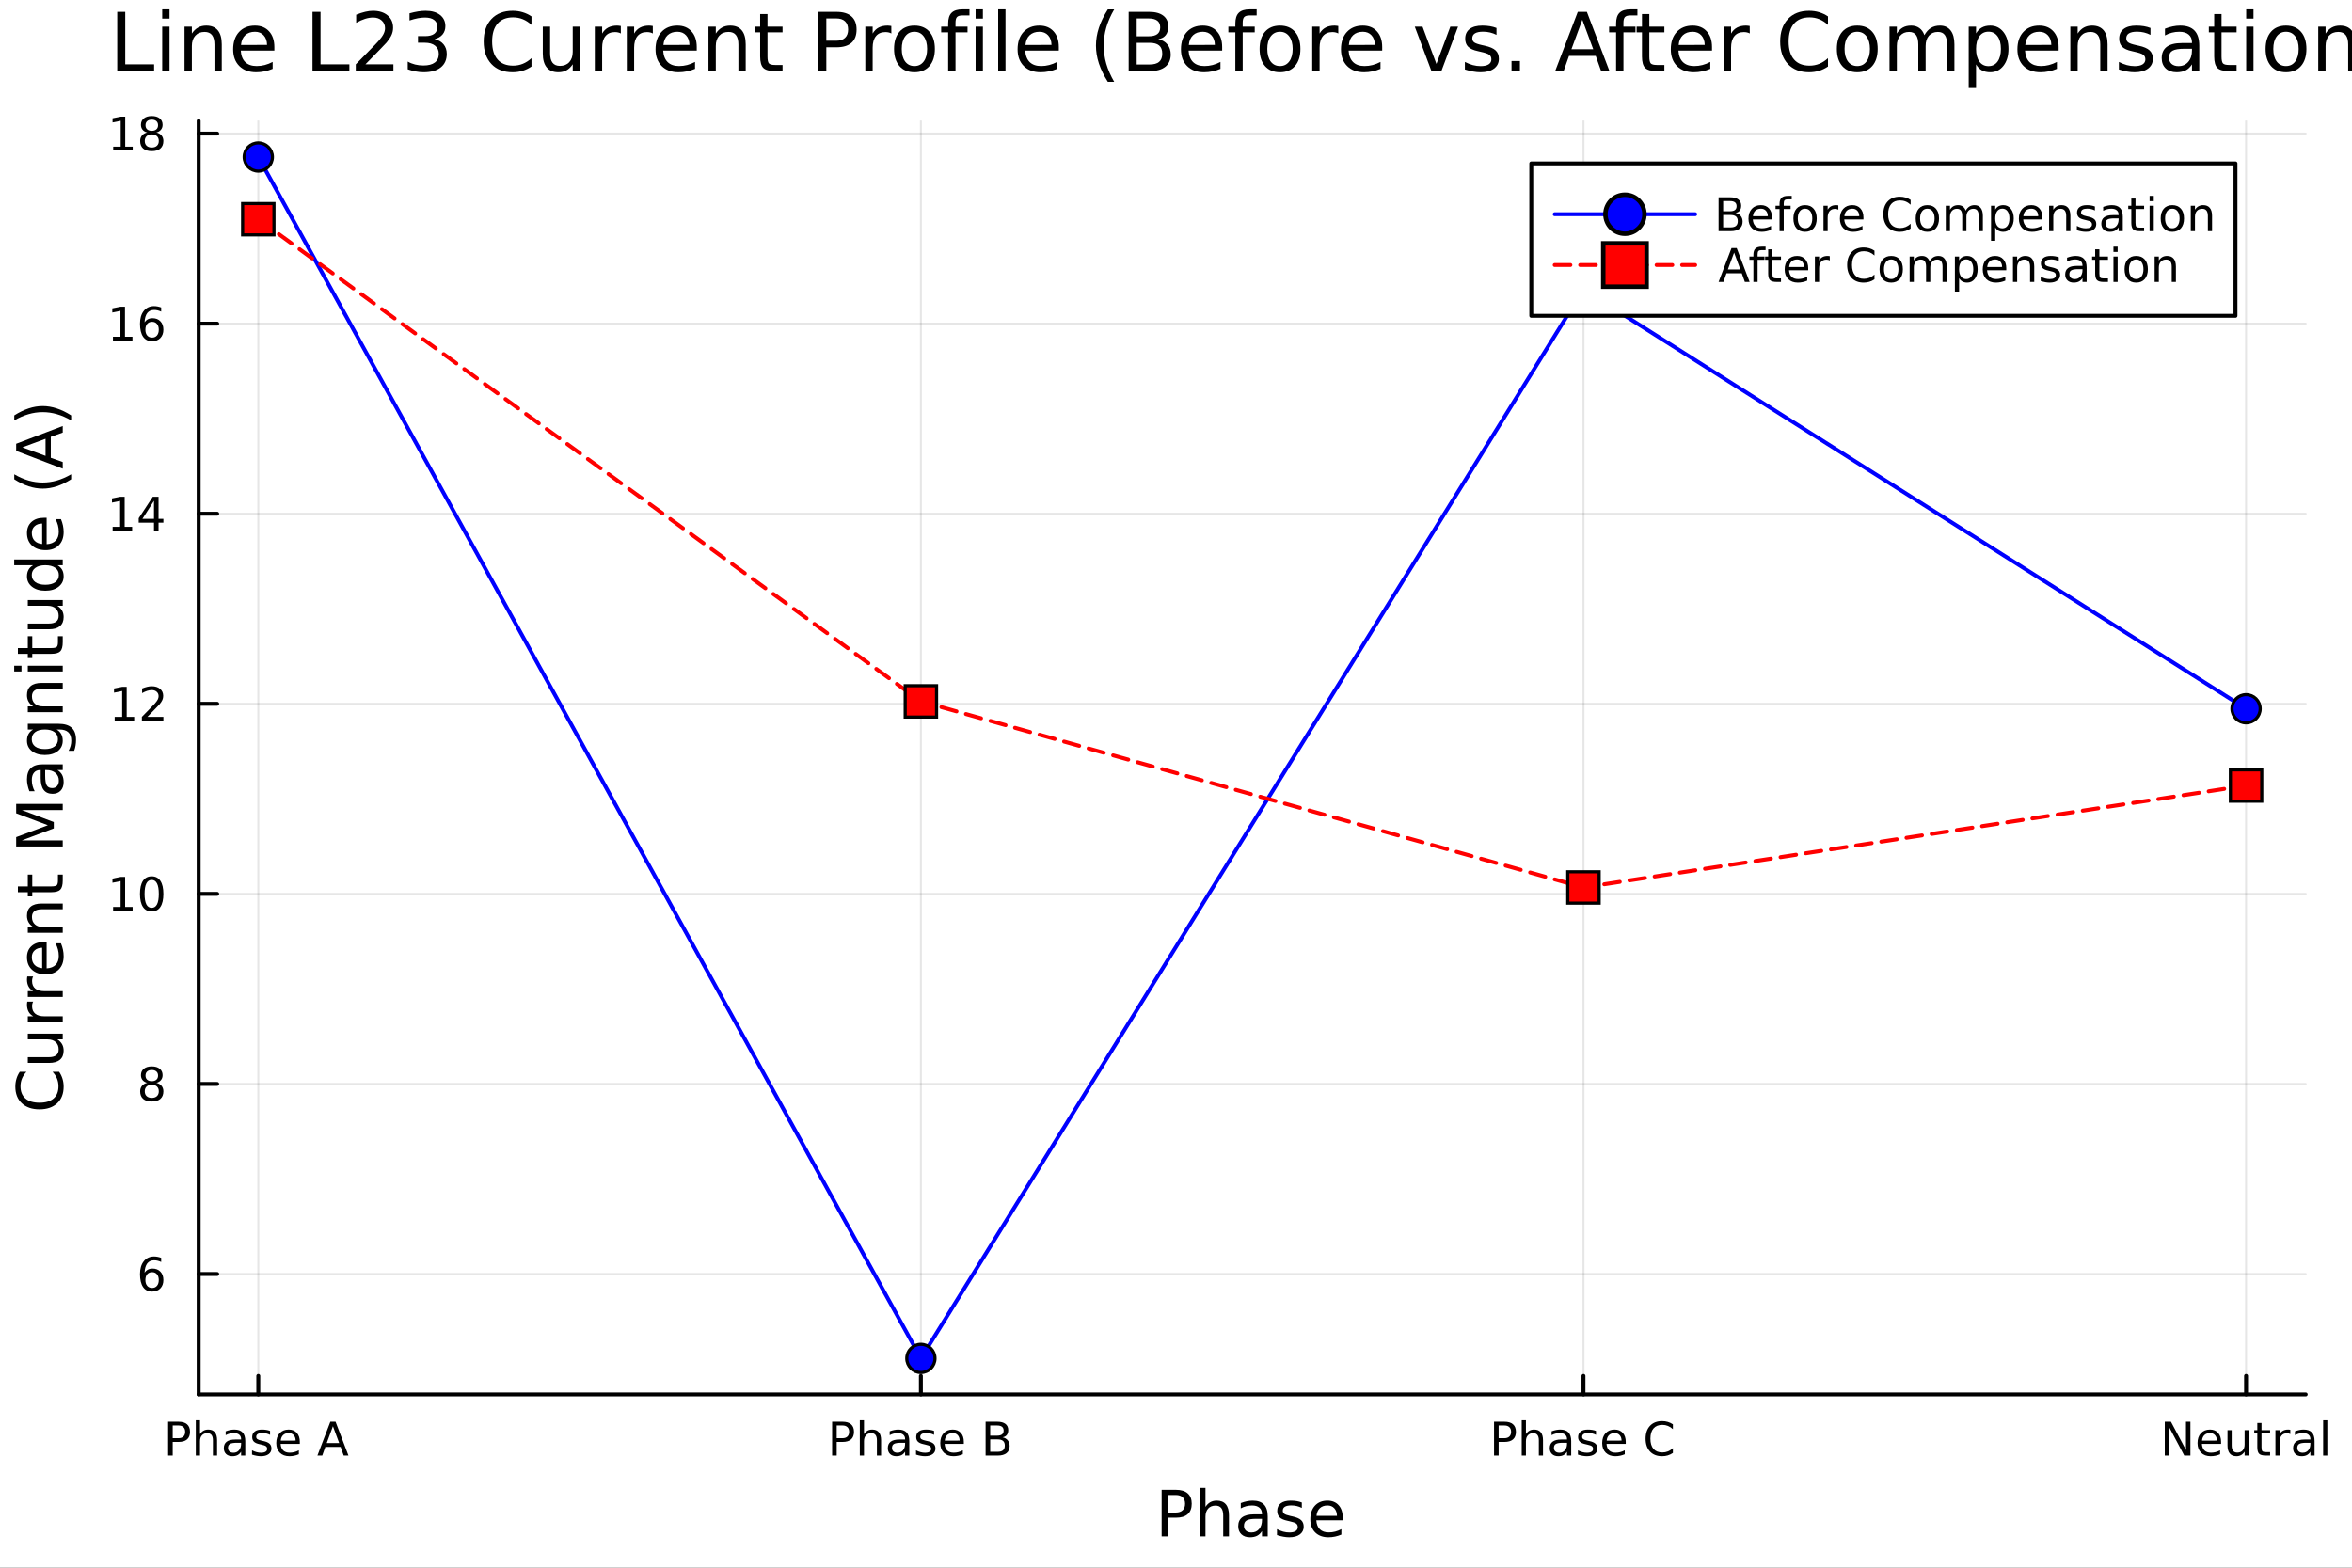 <svg xmlns="http://www.w3.org/2000/svg" xmlns:xlink="http://www.w3.org/1999/xlink" width="600" height="400" viewBox="0 0 2400 1600">
<rect x="0" y="0" width="2400" height="1600" fill="#333333" stroke="none"/>
<defs>
  <clipPath id="clip840">
    <rect x="0" y="0" width="2400" height="1600"></rect>
  </clipPath>
</defs>
<path clip-path="url(#clip840)" d="M0 1600 L2400 1600 L2400 8.88178e-14 L0 8.88178e-14  Z" fill="#ffffff" fill-rule="evenodd" fill-opacity="1"></path>
<defs>
  <clipPath id="clip841">
    <rect x="480" y="0" width="1681" height="1600"></rect>
  </clipPath>
</defs>
<path clip-path="url(#clip840)" d="M202.714 1423.18 L2352.76 1423.18 L2352.76 123.472 L202.714 123.472  Z" fill="#ffffff" fill-rule="evenodd" fill-opacity="1"></path>
<defs>
  <clipPath id="clip842">
    <rect x="202" y="123" width="2151" height="1301"></rect>
  </clipPath>
</defs>
<polyline clip-path="url(#clip842)" style="stroke:#000000; stroke-linecap:round; stroke-linejoin:round; stroke-width:2; stroke-opacity:0.1; fill:none" points="263.564,1423.18 263.564,123.472 "></polyline>
<polyline clip-path="url(#clip842)" style="stroke:#000000; stroke-linecap:round; stroke-linejoin:round; stroke-width:2; stroke-opacity:0.1; fill:none" points="939.678,1423.18 939.678,123.472 "></polyline>
<polyline clip-path="url(#clip842)" style="stroke:#000000; stroke-linecap:round; stroke-linejoin:round; stroke-width:2; stroke-opacity:0.1; fill:none" points="1615.79,1423.18 1615.79,123.472 "></polyline>
<polyline clip-path="url(#clip842)" style="stroke:#000000; stroke-linecap:round; stroke-linejoin:round; stroke-width:2; stroke-opacity:0.1; fill:none" points="2291.91,1423.18 2291.91,123.472 "></polyline>
<polyline clip-path="url(#clip842)" style="stroke:#000000; stroke-linecap:round; stroke-linejoin:round; stroke-width:2; stroke-opacity:0.1; fill:none" points="202.714,1300.26 2352.76,1300.26 "></polyline>
<polyline clip-path="url(#clip842)" style="stroke:#000000; stroke-linecap:round; stroke-linejoin:round; stroke-width:2; stroke-opacity:0.1; fill:none" points="202.714,1106.27 2352.76,1106.27 "></polyline>
<polyline clip-path="url(#clip842)" style="stroke:#000000; stroke-linecap:round; stroke-linejoin:round; stroke-width:2; stroke-opacity:0.1; fill:none" points="202.714,912.282 2352.76,912.282 "></polyline>
<polyline clip-path="url(#clip842)" style="stroke:#000000; stroke-linecap:round; stroke-linejoin:round; stroke-width:2; stroke-opacity:0.1; fill:none" points="202.714,718.292 2352.76,718.292 "></polyline>
<polyline clip-path="url(#clip842)" style="stroke:#000000; stroke-linecap:round; stroke-linejoin:round; stroke-width:2; stroke-opacity:0.1; fill:none" points="202.714,524.301 2352.76,524.301 "></polyline>
<polyline clip-path="url(#clip842)" style="stroke:#000000; stroke-linecap:round; stroke-linejoin:round; stroke-width:2; stroke-opacity:0.1; fill:none" points="202.714,330.311 2352.76,330.311 "></polyline>
<polyline clip-path="url(#clip842)" style="stroke:#000000; stroke-linecap:round; stroke-linejoin:round; stroke-width:2; stroke-opacity:0.1; fill:none" points="202.714,136.32 2352.76,136.32 "></polyline>
<polyline clip-path="url(#clip840)" style="stroke:#000000; stroke-linecap:round; stroke-linejoin:round; stroke-width:4; stroke-opacity:1; fill:none" points="202.714,1423.18 2352.76,1423.18 "></polyline>
<polyline clip-path="url(#clip840)" style="stroke:#000000; stroke-linecap:round; stroke-linejoin:round; stroke-width:4; stroke-opacity:1; fill:none" points="263.564,1423.18 263.564,1404.28 "></polyline>
<polyline clip-path="url(#clip840)" style="stroke:#000000; stroke-linecap:round; stroke-linejoin:round; stroke-width:4; stroke-opacity:1; fill:none" points="939.678,1423.18 939.678,1404.28 "></polyline>
<polyline clip-path="url(#clip840)" style="stroke:#000000; stroke-linecap:round; stroke-linejoin:round; stroke-width:4; stroke-opacity:1; fill:none" points="1615.79,1423.18 1615.79,1404.28 "></polyline>
<polyline clip-path="url(#clip840)" style="stroke:#000000; stroke-linecap:round; stroke-linejoin:round; stroke-width:4; stroke-opacity:1; fill:none" points="2291.91,1423.18 2291.91,1404.28 "></polyline>
<path clip-path="url(#clip840)" d="M176.238 1454.86 L176.238 1467.85 L182.118 1467.85 Q185.381 1467.85 187.164 1466.16 Q188.946 1464.47 188.946 1461.34 Q188.946 1458.24 187.164 1456.55 Q185.381 1454.86 182.118 1454.86 L176.238 1454.86 M171.562 1451.02 L182.118 1451.02 Q187.928 1451.02 190.891 1453.66 Q193.877 1456.27 193.877 1461.34 Q193.877 1466.46 190.891 1469.08 Q187.928 1471.69 182.118 1471.69 L176.238 1471.69 L176.238 1485.58 L171.562 1485.58 L171.562 1451.02 Z" fill="#000000" fill-rule="nonzero" fill-opacity="1"></path><path clip-path="url(#clip840)" d="M221.515 1469.93 L221.515 1485.58 L217.256 1485.58 L217.256 1470.07 Q217.256 1466.39 215.821 1464.56 Q214.386 1462.73 211.516 1462.73 Q208.066 1462.73 206.076 1464.93 Q204.085 1467.13 204.085 1470.93 L204.085 1485.58 L199.803 1485.58 L199.803 1449.56 L204.085 1449.56 L204.085 1463.68 Q205.613 1461.34 207.673 1460.19 Q209.756 1459.03 212.465 1459.03 Q216.932 1459.03 219.224 1461.81 Q221.515 1464.56 221.515 1469.93 Z" fill="#000000" fill-rule="nonzero" fill-opacity="1"></path><path clip-path="url(#clip840)" d="M241.793 1472.55 Q236.631 1472.55 234.64 1473.73 Q232.65 1474.91 232.65 1477.76 Q232.65 1480.02 234.131 1481.37 Q235.636 1482.69 238.205 1482.69 Q241.747 1482.69 243.876 1480.19 Q246.029 1477.66 246.029 1473.5 L246.029 1472.55 L241.793 1472.55 M250.288 1470.79 L250.288 1485.58 L246.029 1485.58 L246.029 1481.64 Q244.571 1484.01 242.395 1485.14 Q240.219 1486.25 237.071 1486.25 Q233.089 1486.25 230.728 1484.03 Q228.39 1481.78 228.39 1478.03 Q228.39 1473.66 231.307 1471.44 Q234.247 1469.21 240.057 1469.21 L246.029 1469.21 L246.029 1468.8 Q246.029 1465.86 244.085 1464.26 Q242.163 1462.64 238.668 1462.64 Q236.446 1462.64 234.339 1463.17 Q232.233 1463.7 230.289 1464.77 L230.289 1460.83 Q232.627 1459.93 234.826 1459.49 Q237.025 1459.03 239.108 1459.03 Q244.733 1459.03 247.511 1461.95 Q250.288 1464.86 250.288 1470.79 Z" fill="#000000" fill-rule="nonzero" fill-opacity="1"></path><path clip-path="url(#clip840)" d="M275.589 1460.42 L275.589 1464.45 Q273.784 1463.52 271.839 1463.06 Q269.895 1462.59 267.811 1462.59 Q264.64 1462.59 263.043 1463.57 Q261.469 1464.54 261.469 1466.48 Q261.469 1467.96 262.603 1468.82 Q263.737 1469.65 267.163 1470.42 L268.622 1470.74 Q273.159 1471.71 275.057 1473.5 Q276.978 1475.26 276.978 1478.43 Q276.978 1482.04 274.108 1484.14 Q271.261 1486.25 266.261 1486.25 Q264.177 1486.25 261.909 1485.83 Q259.663 1485.44 257.163 1484.63 L257.163 1480.23 Q259.525 1481.46 261.816 1482.08 Q264.108 1482.69 266.353 1482.69 Q269.362 1482.69 270.983 1481.67 Q272.603 1480.63 272.603 1478.75 Q272.603 1477.02 271.423 1476.09 Q270.265 1475.16 266.307 1474.31 L264.825 1473.96 Q260.867 1473.13 259.108 1471.41 Q257.349 1469.68 257.349 1466.67 Q257.349 1463.01 259.941 1461.02 Q262.534 1459.03 267.302 1459.03 Q269.663 1459.03 271.747 1459.38 Q273.83 1459.72 275.589 1460.42 Z" fill="#000000" fill-rule="nonzero" fill-opacity="1"></path><path clip-path="url(#clip840)" d="M305.936 1471.55 L305.936 1473.64 L286.353 1473.64 Q286.631 1478.03 288.992 1480.35 Q291.376 1482.64 295.612 1482.64 Q298.066 1482.64 300.358 1482.04 Q302.672 1481.44 304.941 1480.23 L304.941 1484.26 Q302.649 1485.23 300.242 1485.74 Q297.834 1486.25 295.358 1486.25 Q289.154 1486.25 285.52 1482.64 Q281.909 1479.03 281.909 1472.87 Q281.909 1466.51 285.335 1462.78 Q288.784 1459.03 294.617 1459.03 Q299.848 1459.03 302.881 1462.41 Q305.936 1465.77 305.936 1471.55 M301.677 1470.3 Q301.631 1466.81 299.709 1464.72 Q297.811 1462.64 294.663 1462.64 Q291.098 1462.64 288.946 1464.65 Q286.816 1466.67 286.492 1470.33 L301.677 1470.3 Z" fill="#000000" fill-rule="nonzero" fill-opacity="1"></path><path clip-path="url(#clip840)" d="M339.732 1455.63 L333.39 1472.83 L346.098 1472.83 L339.732 1455.63 M337.094 1451.02 L342.394 1451.02 L355.566 1485.58 L350.705 1485.58 L347.556 1476.71 L331.978 1476.71 L328.83 1485.58 L323.899 1485.58 L337.094 1451.02 Z" fill="#000000" fill-rule="nonzero" fill-opacity="1"></path><path clip-path="url(#clip840)" d="M853.787 1454.86 L853.787 1467.85 L859.667 1467.85 Q862.93 1467.85 864.713 1466.16 Q866.495 1464.47 866.495 1461.34 Q866.495 1458.24 864.713 1456.55 Q862.93 1454.86 859.667 1454.86 L853.787 1454.86 M849.111 1451.02 L859.667 1451.02 Q865.477 1451.02 868.44 1453.66 Q871.426 1456.27 871.426 1461.34 Q871.426 1466.46 868.44 1469.08 Q865.477 1471.69 859.667 1471.69 L853.787 1471.69 L853.787 1485.58 L849.111 1485.58 L849.111 1451.02 Z" fill="#000000" fill-rule="nonzero" fill-opacity="1"></path><path clip-path="url(#clip840)" d="M899.065 1469.93 L899.065 1485.58 L894.805 1485.58 L894.805 1470.07 Q894.805 1466.39 893.37 1464.56 Q891.935 1462.73 889.065 1462.73 Q885.616 1462.73 883.625 1464.93 Q881.634 1467.13 881.634 1470.93 L881.634 1485.58 L877.352 1485.58 L877.352 1449.56 L881.634 1449.56 L881.634 1463.68 Q883.162 1461.34 885.222 1460.19 Q887.305 1459.03 890.014 1459.03 Q894.481 1459.03 896.773 1461.81 Q899.065 1464.56 899.065 1469.93 Z" fill="#000000" fill-rule="nonzero" fill-opacity="1"></path><path clip-path="url(#clip840)" d="M919.342 1472.55 Q914.18 1472.55 912.189 1473.73 Q910.199 1474.91 910.199 1477.76 Q910.199 1480.02 911.68 1481.37 Q913.185 1482.69 915.754 1482.69 Q919.296 1482.69 921.426 1480.19 Q923.578 1477.66 923.578 1473.5 L923.578 1472.55 L919.342 1472.55 M927.838 1470.79 L927.838 1485.58 L923.578 1485.58 L923.578 1481.64 Q922.12 1484.01 919.944 1485.14 Q917.768 1486.25 914.62 1486.25 Q910.639 1486.25 908.277 1484.03 Q905.94 1481.78 905.94 1478.03 Q905.94 1473.66 908.856 1471.44 Q911.796 1469.21 917.606 1469.21 L923.578 1469.21 L923.578 1468.8 Q923.578 1465.86 921.634 1464.26 Q919.713 1462.64 916.217 1462.64 Q913.995 1462.64 911.889 1463.17 Q909.782 1463.7 907.838 1464.77 L907.838 1460.83 Q910.176 1459.93 912.375 1459.49 Q914.574 1459.03 916.657 1459.03 Q922.282 1459.03 925.06 1461.95 Q927.838 1464.86 927.838 1470.79 Z" fill="#000000" fill-rule="nonzero" fill-opacity="1"></path><path clip-path="url(#clip840)" d="M953.138 1460.42 L953.138 1464.45 Q951.333 1463.52 949.388 1463.06 Q947.444 1462.59 945.361 1462.59 Q942.189 1462.59 940.592 1463.57 Q939.018 1464.54 939.018 1466.48 Q939.018 1467.96 940.152 1468.82 Q941.287 1469.65 944.712 1470.42 L946.171 1470.74 Q950.708 1471.71 952.606 1473.5 Q954.527 1475.26 954.527 1478.43 Q954.527 1482.04 951.657 1484.14 Q948.81 1486.25 943.81 1486.25 Q941.726 1486.25 939.458 1485.83 Q937.213 1485.44 934.713 1484.63 L934.713 1480.23 Q937.074 1481.46 939.365 1482.08 Q941.657 1482.69 943.902 1482.69 Q946.912 1482.69 948.532 1481.67 Q950.152 1480.63 950.152 1478.75 Q950.152 1477.02 948.972 1476.09 Q947.814 1475.16 943.856 1474.31 L942.375 1473.96 Q938.416 1473.13 936.657 1471.41 Q934.898 1469.68 934.898 1466.67 Q934.898 1463.01 937.49 1461.02 Q940.083 1459.03 944.851 1459.03 Q947.212 1459.03 949.296 1459.38 Q951.379 1459.72 953.138 1460.42 Z" fill="#000000" fill-rule="nonzero" fill-opacity="1"></path><path clip-path="url(#clip840)" d="M983.485 1471.55 L983.485 1473.64 L963.902 1473.64 Q964.18 1478.03 966.541 1480.35 Q968.925 1482.64 973.161 1482.64 Q975.615 1482.64 977.907 1482.04 Q980.222 1481.44 982.49 1480.23 L982.49 1484.26 Q980.198 1485.23 977.791 1485.74 Q975.384 1486.25 972.907 1486.25 Q966.703 1486.25 963.069 1482.64 Q959.458 1479.03 959.458 1472.87 Q959.458 1466.51 962.884 1462.78 Q966.333 1459.03 972.166 1459.03 Q977.397 1459.03 980.43 1462.41 Q983.485 1465.77 983.485 1471.55 M979.226 1470.3 Q979.18 1466.81 977.259 1464.72 Q975.36 1462.64 972.212 1462.64 Q968.648 1462.64 966.495 1464.65 Q964.365 1466.67 964.041 1470.33 L979.226 1470.3 Z" fill="#000000" fill-rule="nonzero" fill-opacity="1"></path><path clip-path="url(#clip840)" d="M1010.41 1469.08 L1010.41 1481.74 L1017.91 1481.74 Q1021.68 1481.74 1023.49 1480.19 Q1025.31 1478.61 1025.31 1475.39 Q1025.31 1472.15 1023.49 1470.63 Q1021.68 1469.08 1017.91 1469.08 L1010.41 1469.08 M1010.41 1454.86 L1010.41 1465.28 L1017.33 1465.28 Q1020.75 1465.28 1022.42 1464.01 Q1024.11 1462.71 1024.11 1460.07 Q1024.11 1457.45 1022.42 1456.16 Q1020.75 1454.86 1017.33 1454.86 L1010.41 1454.86 M1005.73 1451.02 L1017.68 1451.02 Q1023.02 1451.02 1025.92 1453.24 Q1028.81 1455.46 1028.81 1459.56 Q1028.81 1462.73 1027.33 1464.61 Q1025.85 1466.48 1022.98 1466.95 Q1026.42 1467.69 1028.32 1470.05 Q1030.24 1472.39 1030.24 1475.9 Q1030.24 1480.53 1027.1 1483.06 Q1023.95 1485.58 1018.14 1485.58 L1005.73 1485.58 L1005.73 1451.02 Z" fill="#000000" fill-rule="nonzero" fill-opacity="1"></path><path clip-path="url(#clip840)" d="M1529.22 1454.86 L1529.22 1467.85 L1535.1 1467.85 Q1538.36 1467.85 1540.14 1466.16 Q1541.93 1464.47 1541.93 1461.34 Q1541.93 1458.24 1540.14 1456.55 Q1538.36 1454.86 1535.1 1454.86 L1529.22 1454.86 M1524.54 1451.02 L1535.1 1451.02 Q1540.91 1451.02 1543.87 1453.66 Q1546.86 1456.27 1546.86 1461.34 Q1546.86 1466.46 1543.87 1469.08 Q1540.91 1471.69 1535.1 1471.69 L1529.22 1471.69 L1529.22 1485.58 L1524.54 1485.58 L1524.54 1451.02 Z" fill="#000000" fill-rule="nonzero" fill-opacity="1"></path><path clip-path="url(#clip840)" d="M1574.5 1469.93 L1574.5 1485.58 L1570.24 1485.58 L1570.24 1470.07 Q1570.24 1466.39 1568.8 1464.56 Q1567.37 1462.73 1564.5 1462.73 Q1561.05 1462.73 1559.06 1464.93 Q1557.07 1467.13 1557.07 1470.93 L1557.07 1485.58 L1552.78 1485.58 L1552.78 1449.56 L1557.07 1449.56 L1557.07 1463.68 Q1558.59 1461.34 1560.65 1460.19 Q1562.74 1459.03 1565.44 1459.03 Q1569.91 1459.03 1572.2 1461.81 Q1574.5 1464.56 1574.5 1469.93 Z" fill="#000000" fill-rule="nonzero" fill-opacity="1"></path><path clip-path="url(#clip840)" d="M1594.77 1472.55 Q1589.61 1472.55 1587.62 1473.73 Q1585.63 1474.91 1585.63 1477.76 Q1585.63 1480.02 1587.11 1481.37 Q1588.62 1482.69 1591.19 1482.69 Q1594.73 1482.69 1596.86 1480.19 Q1599.01 1477.66 1599.01 1473.5 L1599.01 1472.55 L1594.77 1472.55 M1603.27 1470.79 L1603.27 1485.58 L1599.01 1485.58 L1599.01 1481.64 Q1597.55 1484.01 1595.38 1485.14 Q1593.2 1486.25 1590.05 1486.25 Q1586.07 1486.25 1583.71 1484.03 Q1581.37 1481.78 1581.37 1478.03 Q1581.37 1473.66 1584.29 1471.44 Q1587.23 1469.21 1593.04 1469.21 L1599.01 1469.21 L1599.01 1468.8 Q1599.01 1465.86 1597.06 1464.26 Q1595.14 1462.64 1591.65 1462.64 Q1589.43 1462.64 1587.32 1463.17 Q1585.21 1463.7 1583.27 1464.77 L1583.27 1460.83 Q1585.61 1459.93 1587.81 1459.49 Q1590 1459.03 1592.09 1459.03 Q1597.71 1459.03 1600.49 1461.95 Q1603.27 1464.86 1603.27 1470.79 Z" fill="#000000" fill-rule="nonzero" fill-opacity="1"></path><path clip-path="url(#clip840)" d="M1628.57 1460.42 L1628.57 1464.45 Q1626.76 1463.52 1624.82 1463.06 Q1622.88 1462.59 1620.79 1462.59 Q1617.62 1462.59 1616.02 1463.57 Q1614.45 1464.54 1614.45 1466.48 Q1614.45 1467.96 1615.58 1468.82 Q1616.72 1469.65 1620.14 1470.42 L1621.6 1470.74 Q1626.14 1471.71 1628.04 1473.5 Q1629.96 1475.26 1629.96 1478.43 Q1629.96 1482.04 1627.09 1484.14 Q1624.24 1486.25 1619.24 1486.25 Q1617.16 1486.25 1614.89 1485.83 Q1612.64 1485.44 1610.14 1484.63 L1610.14 1480.23 Q1612.5 1481.46 1614.8 1482.08 Q1617.09 1482.69 1619.33 1482.69 Q1622.34 1482.69 1623.96 1481.67 Q1625.58 1480.63 1625.58 1478.75 Q1625.58 1477.02 1624.4 1476.09 Q1623.25 1475.16 1619.29 1474.31 L1617.81 1473.96 Q1613.85 1473.13 1612.09 1471.41 Q1610.33 1469.68 1610.33 1466.67 Q1610.33 1463.01 1612.92 1461.02 Q1615.51 1459.03 1620.28 1459.03 Q1622.64 1459.03 1624.73 1459.38 Q1626.81 1459.72 1628.57 1460.42 Z" fill="#000000" fill-rule="nonzero" fill-opacity="1"></path><path clip-path="url(#clip840)" d="M1658.92 1471.55 L1658.92 1473.64 L1639.33 1473.64 Q1639.61 1478.03 1641.97 1480.35 Q1644.36 1482.64 1648.59 1482.64 Q1651.05 1482.64 1653.34 1482.04 Q1655.65 1481.44 1657.92 1480.23 L1657.92 1484.26 Q1655.63 1485.23 1653.22 1485.74 Q1650.81 1486.25 1648.34 1486.25 Q1642.13 1486.25 1638.5 1482.64 Q1634.89 1479.03 1634.89 1472.87 Q1634.89 1466.51 1638.31 1462.78 Q1641.76 1459.03 1647.6 1459.03 Q1652.83 1459.03 1655.86 1462.41 Q1658.92 1465.77 1658.92 1471.55 M1654.66 1470.3 Q1654.61 1466.81 1652.69 1464.72 Q1650.79 1462.64 1647.64 1462.64 Q1644.08 1462.64 1641.93 1464.65 Q1639.8 1466.67 1639.47 1470.33 L1654.66 1470.3 Z" fill="#000000" fill-rule="nonzero" fill-opacity="1"></path><path clip-path="url(#clip840)" d="M1707.04 1453.68 L1707.04 1458.61 Q1704.68 1456.41 1701.99 1455.33 Q1699.33 1454.24 1696.32 1454.24 Q1690.4 1454.24 1687.25 1457.87 Q1684.1 1461.48 1684.1 1468.33 Q1684.1 1475.16 1687.25 1478.8 Q1690.4 1482.41 1696.32 1482.41 Q1699.33 1482.41 1701.99 1481.32 Q1704.68 1480.23 1707.04 1478.03 L1707.04 1482.92 Q1704.59 1484.58 1701.83 1485.42 Q1699.1 1486.25 1696.05 1486.25 Q1688.2 1486.25 1683.68 1481.46 Q1679.17 1476.64 1679.17 1468.33 Q1679.17 1460 1683.68 1455.21 Q1688.2 1450.39 1696.05 1450.39 Q1699.15 1450.39 1701.88 1451.23 Q1704.63 1452.04 1707.04 1453.68 Z" fill="#000000" fill-rule="nonzero" fill-opacity="1"></path><path clip-path="url(#clip840)" d="M2208.97 1451.02 L2215.26 1451.02 L2230.59 1479.93 L2230.59 1451.02 L2235.12 1451.02 L2235.12 1485.58 L2228.83 1485.58 L2213.5 1456.67 L2213.5 1485.58 L2208.97 1485.58 L2208.97 1451.02 Z" fill="#000000" fill-rule="nonzero" fill-opacity="1"></path><path clip-path="url(#clip840)" d="M2266.42 1471.55 L2266.42 1473.64 L2246.84 1473.64 Q2247.11 1478.03 2249.48 1480.35 Q2251.86 1482.64 2256.1 1482.64 Q2258.55 1482.64 2260.84 1482.04 Q2263.16 1481.44 2265.42 1480.23 L2265.42 1484.26 Q2263.13 1485.23 2260.73 1485.74 Q2258.32 1486.25 2255.84 1486.25 Q2249.64 1486.25 2246 1482.64 Q2242.39 1479.03 2242.39 1472.87 Q2242.39 1466.51 2245.82 1462.78 Q2249.27 1459.03 2255.1 1459.03 Q2260.33 1459.03 2263.36 1462.41 Q2266.42 1465.77 2266.42 1471.55 M2262.16 1470.3 Q2262.11 1466.81 2260.19 1464.72 Q2258.29 1462.64 2255.15 1462.64 Q2251.58 1462.64 2249.43 1464.65 Q2247.3 1466.67 2246.98 1470.33 L2262.16 1470.3 Z" fill="#000000" fill-rule="nonzero" fill-opacity="1"></path><path clip-path="url(#clip840)" d="M2272.97 1475.35 L2272.97 1459.65 L2277.23 1459.65 L2277.23 1475.19 Q2277.23 1478.87 2278.66 1480.72 Q2280.1 1482.55 2282.97 1482.55 Q2286.42 1482.55 2288.41 1480.35 Q2290.42 1478.15 2290.42 1474.35 L2290.42 1459.65 L2294.68 1459.65 L2294.68 1485.58 L2290.42 1485.58 L2290.42 1481.6 Q2288.87 1483.96 2286.81 1485.12 Q2284.78 1486.25 2282.07 1486.25 Q2277.6 1486.25 2275.29 1483.47 Q2272.97 1480.7 2272.97 1475.35 M2283.69 1459.03 L2283.69 1459.03 Z" fill="#000000" fill-rule="nonzero" fill-opacity="1"></path><path clip-path="url(#clip840)" d="M2307.67 1452.29 L2307.67 1459.65 L2316.44 1459.65 L2316.44 1462.96 L2307.67 1462.96 L2307.67 1477.04 Q2307.67 1480.21 2308.53 1481.11 Q2309.41 1482.02 2312.07 1482.02 L2316.44 1482.02 L2316.44 1485.58 L2312.07 1485.58 Q2307.14 1485.58 2305.26 1483.75 Q2303.39 1481.9 2303.39 1477.04 L2303.39 1462.96 L2300.26 1462.96 L2300.26 1459.65 L2303.39 1459.65 L2303.39 1452.29 L2307.67 1452.29 Z" fill="#000000" fill-rule="nonzero" fill-opacity="1"></path><path clip-path="url(#clip840)" d="M2337.07 1463.64 Q2336.35 1463.22 2335.49 1463.03 Q2334.66 1462.83 2333.64 1462.83 Q2330.03 1462.83 2328.09 1465.19 Q2326.16 1467.52 2326.16 1471.92 L2326.16 1485.58 L2321.88 1485.58 L2321.88 1459.65 L2326.16 1459.65 L2326.16 1463.68 Q2327.51 1461.32 2329.66 1460.19 Q2331.81 1459.03 2334.89 1459.03 Q2335.33 1459.03 2335.86 1459.1 Q2336.4 1459.14 2337.04 1459.26 L2337.07 1463.64 Z" fill="#000000" fill-rule="nonzero" fill-opacity="1"></path><path clip-path="url(#clip840)" d="M2353.32 1472.55 Q2348.16 1472.55 2346.16 1473.73 Q2344.17 1474.91 2344.17 1477.76 Q2344.17 1480.02 2345.66 1481.37 Q2347.16 1482.69 2349.73 1482.69 Q2353.27 1482.69 2355.4 1480.19 Q2357.55 1477.66 2357.55 1473.5 L2357.55 1472.55 L2353.32 1472.55 M2361.81 1470.79 L2361.81 1485.58 L2357.55 1485.58 L2357.55 1481.64 Q2356.1 1484.01 2353.92 1485.14 Q2351.74 1486.25 2348.6 1486.25 Q2344.61 1486.25 2342.25 1484.03 Q2339.91 1481.78 2339.91 1478.03 Q2339.91 1473.66 2342.83 1471.44 Q2345.77 1469.21 2351.58 1469.21 L2357.55 1469.21 L2357.55 1468.8 Q2357.55 1465.86 2355.61 1464.26 Q2353.69 1462.64 2350.19 1462.64 Q2347.97 1462.64 2345.86 1463.17 Q2343.76 1463.7 2341.81 1464.77 L2341.81 1460.83 Q2344.15 1459.93 2346.35 1459.49 Q2348.55 1459.03 2350.63 1459.03 Q2356.26 1459.03 2359.03 1461.95 Q2361.81 1464.86 2361.81 1470.79 Z" fill="#000000" fill-rule="nonzero" fill-opacity="1"></path><path clip-path="url(#clip840)" d="M2370.59 1449.56 L2374.85 1449.56 L2374.85 1485.58 L2370.59 1485.58 L2370.59 1449.56 Z" fill="#000000" fill-rule="nonzero" fill-opacity="1"></path><path clip-path="url(#clip840)" d="M1191.78 1525.81 L1191.78 1543.66 L1199.87 1543.66 Q1204.35 1543.66 1206.8 1541.34 Q1209.26 1539.02 1209.26 1534.72 Q1209.26 1530.45 1206.8 1528.13 Q1204.35 1525.81 1199.87 1525.81 L1191.78 1525.81 M1185.35 1520.52 L1199.87 1520.52 Q1207.86 1520.52 1211.93 1524.15 Q1216.04 1527.75 1216.04 1534.72 Q1216.04 1541.75 1211.93 1545.35 Q1207.86 1548.95 1199.87 1548.95 L1191.78 1548.95 L1191.78 1568.04 L1185.35 1568.04 L1185.35 1520.52 Z" fill="#000000" fill-rule="nonzero" fill-opacity="1"></path><path clip-path="url(#clip840)" d="M1254.04 1546.53 L1254.04 1568.04 L1248.18 1568.04 L1248.18 1546.72 Q1248.18 1541.66 1246.21 1539.14 Q1244.24 1536.63 1240.29 1536.63 Q1235.55 1536.63 1232.81 1539.65 Q1230.07 1542.68 1230.07 1547.9 L1230.07 1568.04 L1224.18 1568.04 L1224.18 1518.52 L1230.07 1518.52 L1230.07 1537.93 Q1232.17 1534.72 1235 1533.13 Q1237.87 1531.54 1241.59 1531.54 Q1247.74 1531.54 1250.89 1535.36 Q1254.04 1539.14 1254.04 1546.53 Z" fill="#000000" fill-rule="nonzero" fill-opacity="1"></path><path clip-path="url(#clip840)" d="M1281.92 1550.12 Q1274.82 1550.12 1272.09 1551.75 Q1269.35 1553.37 1269.35 1557.29 Q1269.35 1560.4 1271.38 1562.25 Q1273.45 1564.07 1276.99 1564.07 Q1281.86 1564.07 1284.78 1560.63 Q1287.74 1557.16 1287.74 1551.43 L1287.74 1550.12 L1281.92 1550.12 M1293.6 1547.71 L1293.6 1568.04 L1287.74 1568.04 L1287.74 1562.63 Q1285.74 1565.88 1282.75 1567.44 Q1279.76 1568.97 1275.43 1568.97 Q1269.95 1568.97 1266.71 1565.91 Q1263.49 1562.82 1263.49 1557.67 Q1263.49 1551.65 1267.5 1548.6 Q1271.54 1545.54 1279.53 1545.54 L1287.74 1545.54 L1287.74 1544.97 Q1287.74 1540.93 1285.07 1538.73 Q1282.43 1536.5 1277.62 1536.5 Q1274.57 1536.5 1271.67 1537.23 Q1268.78 1537.97 1266.1 1539.43 L1266.1 1534.02 Q1269.32 1532.78 1272.34 1532.17 Q1275.36 1531.54 1278.23 1531.54 Q1285.96 1531.54 1289.78 1535.55 Q1293.6 1539.56 1293.6 1547.71 Z" fill="#000000" fill-rule="nonzero" fill-opacity="1"></path><path clip-path="url(#clip840)" d="M1328.39 1533.45 L1328.39 1538.98 Q1325.91 1537.71 1323.23 1537.07 Q1320.56 1536.44 1317.7 1536.44 Q1313.33 1536.44 1311.14 1537.77 Q1308.97 1539.11 1308.97 1541.79 Q1308.97 1543.82 1310.53 1545 Q1312.09 1546.15 1316.8 1547.2 L1318.81 1547.64 Q1325.05 1548.98 1327.66 1551.43 Q1330.3 1553.85 1330.3 1558.21 Q1330.3 1563.17 1326.35 1566.07 Q1322.44 1568.97 1315.56 1568.97 Q1312.7 1568.97 1309.58 1568.39 Q1306.49 1567.85 1303.05 1566.74 L1303.05 1560.69 Q1306.3 1562.38 1309.45 1563.24 Q1312.6 1564.07 1315.69 1564.07 Q1319.83 1564.07 1322.06 1562.66 Q1324.28 1561.23 1324.28 1558.65 Q1324.28 1556.27 1322.66 1554.99 Q1321.07 1553.72 1315.63 1552.54 L1313.59 1552.07 Q1308.15 1550.92 1305.73 1548.56 Q1303.31 1546.18 1303.31 1542.04 Q1303.31 1537.01 1306.87 1534.27 Q1310.44 1531.54 1317 1531.54 Q1320.24 1531.54 1323.11 1532.01 Q1325.97 1532.49 1328.39 1533.45 Z" fill="#000000" fill-rule="nonzero" fill-opacity="1"></path><path clip-path="url(#clip840)" d="M1370.12 1548.76 L1370.12 1551.62 L1343.19 1551.62 Q1343.57 1557.67 1346.82 1560.85 Q1350.1 1564 1355.92 1564 Q1359.3 1564 1362.45 1563.17 Q1365.63 1562.35 1368.75 1560.69 L1368.75 1566.23 Q1365.6 1567.57 1362.29 1568.27 Q1358.98 1568.97 1355.57 1568.97 Q1347.04 1568.97 1342.04 1564 Q1337.08 1559.04 1337.08 1550.57 Q1337.08 1541.82 1341.79 1536.69 Q1346.53 1531.54 1354.55 1531.54 Q1361.75 1531.54 1365.92 1536.18 Q1370.12 1540.8 1370.12 1548.76 M1364.26 1547.04 Q1364.2 1542.23 1361.56 1539.37 Q1358.95 1536.5 1354.62 1536.5 Q1349.71 1536.5 1346.75 1539.27 Q1343.83 1542.04 1343.38 1547.07 L1364.26 1547.04 Z" fill="#000000" fill-rule="nonzero" fill-opacity="1"></path><polyline clip-path="url(#clip840)" style="stroke:#000000; stroke-linecap:round; stroke-linejoin:round; stroke-width:4; stroke-opacity:1; fill:none" points="202.714,1423.18 202.714,123.472 "></polyline>
<polyline clip-path="url(#clip840)" style="stroke:#000000; stroke-linecap:round; stroke-linejoin:round; stroke-width:4; stroke-opacity:1; fill:none" points="202.714,1300.26 221.611,1300.26 "></polyline>
<polyline clip-path="url(#clip840)" style="stroke:#000000; stroke-linecap:round; stroke-linejoin:round; stroke-width:4; stroke-opacity:1; fill:none" points="202.714,1106.27 221.611,1106.27 "></polyline>
<polyline clip-path="url(#clip840)" style="stroke:#000000; stroke-linecap:round; stroke-linejoin:round; stroke-width:4; stroke-opacity:1; fill:none" points="202.714,912.282 221.611,912.282 "></polyline>
<polyline clip-path="url(#clip840)" style="stroke:#000000; stroke-linecap:round; stroke-linejoin:round; stroke-width:4; stroke-opacity:1; fill:none" points="202.714,718.292 221.611,718.292 "></polyline>
<polyline clip-path="url(#clip840)" style="stroke:#000000; stroke-linecap:round; stroke-linejoin:round; stroke-width:4; stroke-opacity:1; fill:none" points="202.714,524.301 221.611,524.301 "></polyline>
<polyline clip-path="url(#clip840)" style="stroke:#000000; stroke-linecap:round; stroke-linejoin:round; stroke-width:4; stroke-opacity:1; fill:none" points="202.714,330.311 221.611,330.311 "></polyline>
<polyline clip-path="url(#clip840)" style="stroke:#000000; stroke-linecap:round; stroke-linejoin:round; stroke-width:4; stroke-opacity:1; fill:none" points="202.714,136.32 221.611,136.32 "></polyline>
<path clip-path="url(#clip840)" d="M155.186 1298.4 Q152.038 1298.4 150.186 1300.55 Q148.357 1302.71 148.357 1306.46 Q148.357 1310.18 150.186 1312.36 Q152.038 1314.51 155.186 1314.51 Q158.334 1314.51 160.163 1312.36 Q162.015 1310.18 162.015 1306.46 Q162.015 1302.71 160.163 1300.55 Q158.334 1298.4 155.186 1298.4 M164.468 1283.75 L164.468 1288.01 Q162.709 1287.17 160.903 1286.73 Q159.121 1286.29 157.362 1286.29 Q152.732 1286.29 150.278 1289.42 Q147.848 1292.54 147.501 1298.86 Q148.866 1296.85 150.927 1295.78 Q152.987 1294.7 155.464 1294.7 Q160.672 1294.7 163.681 1297.87 Q166.714 1301.02 166.714 1306.46 Q166.714 1311.78 163.565 1315 Q160.417 1318.21 155.186 1318.21 Q149.191 1318.21 146.019 1313.63 Q142.848 1309.02 142.848 1300.3 Q142.848 1292.1 146.737 1287.24 Q150.626 1282.36 157.177 1282.36 Q158.936 1282.36 160.718 1282.71 Q162.524 1283.05 164.468 1283.75 Z" fill="#000000" fill-rule="nonzero" fill-opacity="1"></path><path clip-path="url(#clip840)" d="M154.862 1107.14 Q151.528 1107.14 149.607 1108.92 Q147.709 1110.71 147.709 1113.83 Q147.709 1116.96 149.607 1118.74 Q151.528 1120.52 154.862 1120.52 Q158.195 1120.52 160.116 1118.74 Q162.038 1116.93 162.038 1113.83 Q162.038 1110.71 160.116 1108.92 Q158.218 1107.14 154.862 1107.14 M150.186 1105.15 Q147.177 1104.41 145.487 1102.35 Q143.82 1100.29 143.82 1097.33 Q143.82 1093.18 146.76 1090.78 Q149.723 1088.37 154.862 1088.37 Q160.024 1088.37 162.964 1090.78 Q165.903 1093.18 165.903 1097.33 Q165.903 1100.29 164.214 1102.35 Q162.547 1104.41 159.561 1105.15 Q162.94 1105.94 164.815 1108.23 Q166.714 1110.52 166.714 1113.83 Q166.714 1118.85 163.635 1121.54 Q160.579 1124.22 154.862 1124.22 Q149.144 1124.22 146.066 1121.54 Q143.01 1118.85 143.01 1113.83 Q143.01 1110.52 144.908 1108.23 Q146.806 1105.94 150.186 1105.15 M148.473 1097.77 Q148.473 1100.45 150.14 1101.96 Q151.829 1103.46 154.862 1103.46 Q157.871 1103.46 159.561 1101.96 Q161.274 1100.45 161.274 1097.77 Q161.274 1095.08 159.561 1093.58 Q157.871 1092.07 154.862 1092.07 Q151.829 1092.07 150.14 1093.58 Q148.473 1095.08 148.473 1097.77 Z" fill="#000000" fill-rule="nonzero" fill-opacity="1"></path><path clip-path="url(#clip840)" d="M115.418 925.627 L123.056 925.627 L123.056 899.262 L114.746 900.928 L114.746 896.669 L123.01 895.002 L127.686 895.002 L127.686 925.627 L135.325 925.627 L135.325 929.562 L115.418 929.562 L115.418 925.627 Z" fill="#000000" fill-rule="nonzero" fill-opacity="1"></path><path clip-path="url(#clip840)" d="M154.769 898.081 Q151.158 898.081 149.329 901.646 Q147.524 905.187 147.524 912.317 Q147.524 919.423 149.329 922.988 Q151.158 926.53 154.769 926.53 Q158.403 926.53 160.209 922.988 Q162.038 919.423 162.038 912.317 Q162.038 905.187 160.209 901.646 Q158.403 898.081 154.769 898.081 M154.769 894.377 Q160.579 894.377 163.635 898.984 Q166.714 903.567 166.714 912.317 Q166.714 921.044 163.635 925.65 Q160.579 930.234 154.769 930.234 Q148.959 930.234 145.88 925.65 Q142.825 921.044 142.825 912.317 Q142.825 903.567 145.88 898.984 Q148.959 894.377 154.769 894.377 Z" fill="#000000" fill-rule="nonzero" fill-opacity="1"></path><path clip-path="url(#clip840)" d="M117.015 731.637 L124.654 731.637 L124.654 705.271 L116.343 706.938 L116.343 702.678 L124.607 701.012 L129.283 701.012 L129.283 731.637 L136.922 731.637 L136.922 735.572 L117.015 735.572 L117.015 731.637 Z" fill="#000000" fill-rule="nonzero" fill-opacity="1"></path><path clip-path="url(#clip840)" d="M150.394 731.637 L166.714 731.637 L166.714 735.572 L144.769 735.572 L144.769 731.637 Q147.431 728.882 152.015 724.252 Q156.621 719.6 157.802 718.257 Q160.047 715.734 160.927 713.998 Q161.829 712.239 161.829 710.549 Q161.829 707.794 159.885 706.058 Q157.964 704.322 154.862 704.322 Q152.663 704.322 150.209 705.086 Q147.778 705.85 145.001 707.401 L145.001 702.678 Q147.825 701.544 150.278 700.965 Q152.732 700.387 154.769 700.387 Q160.14 700.387 163.334 703.072 Q166.528 705.757 166.528 710.248 Q166.528 712.377 165.718 714.299 Q164.931 716.197 162.825 718.789 Q162.246 719.461 159.144 722.678 Q156.042 725.873 150.394 731.637 Z" fill="#000000" fill-rule="nonzero" fill-opacity="1"></path><path clip-path="url(#clip840)" d="M114.931 537.646 L122.57 537.646 L122.57 511.28 L114.26 512.947 L114.26 508.688 L122.524 507.021 L127.2 507.021 L127.2 537.646 L134.839 537.646 L134.839 541.581 L114.931 541.581 L114.931 537.646 Z" fill="#000000" fill-rule="nonzero" fill-opacity="1"></path><path clip-path="url(#clip840)" d="M157.13 511.095 L145.325 529.544 L157.13 529.544 L157.13 511.095 M155.903 507.021 L161.783 507.021 L161.783 529.544 L166.714 529.544 L166.714 533.433 L161.783 533.433 L161.783 541.581 L157.13 541.581 L157.13 533.433 L141.529 533.433 L141.529 528.919 L155.903 507.021 Z" fill="#000000" fill-rule="nonzero" fill-opacity="1"></path><path clip-path="url(#clip840)" d="M115.256 343.655 L122.894 343.655 L122.894 317.29 L114.584 318.956 L114.584 314.697 L122.848 313.031 L127.524 313.031 L127.524 343.655 L135.163 343.655 L135.163 347.591 L115.256 347.591 L115.256 343.655 Z" fill="#000000" fill-rule="nonzero" fill-opacity="1"></path><path clip-path="url(#clip840)" d="M155.186 328.447 Q152.038 328.447 150.186 330.6 Q148.357 332.753 148.357 336.503 Q148.357 340.23 150.186 342.405 Q152.038 344.558 155.186 344.558 Q158.334 344.558 160.163 342.405 Q162.015 340.23 162.015 336.503 Q162.015 332.753 160.163 330.6 Q158.334 328.447 155.186 328.447 M164.468 313.794 L164.468 318.054 Q162.709 317.22 160.903 316.781 Q159.121 316.341 157.362 316.341 Q152.732 316.341 150.278 319.466 Q147.848 322.591 147.501 328.91 Q148.866 326.896 150.927 325.831 Q152.987 324.743 155.464 324.743 Q160.672 324.743 163.681 327.915 Q166.714 331.063 166.714 336.503 Q166.714 341.827 163.565 345.044 Q160.417 348.262 155.186 348.262 Q149.191 348.262 146.019 343.679 Q142.848 339.072 142.848 330.345 Q142.848 322.151 146.737 317.29 Q150.626 312.406 157.177 312.406 Q158.936 312.406 160.718 312.753 Q162.524 313.1 164.468 313.794 Z" fill="#000000" fill-rule="nonzero" fill-opacity="1"></path><path clip-path="url(#clip840)" d="M115.51 149.665 L123.149 149.665 L123.149 123.299 L114.839 124.966 L114.839 120.707 L123.103 119.04 L127.779 119.04 L127.779 149.665 L135.417 149.665 L135.417 153.6 L115.51 153.6 L115.51 149.665 Z" fill="#000000" fill-rule="nonzero" fill-opacity="1"></path><path clip-path="url(#clip840)" d="M154.862 137.188 Q151.528 137.188 149.607 138.97 Q147.709 140.753 147.709 143.878 Q147.709 147.003 149.607 148.785 Q151.528 150.568 154.862 150.568 Q158.195 150.568 160.116 148.785 Q162.038 146.98 162.038 143.878 Q162.038 140.753 160.116 138.97 Q158.218 137.188 154.862 137.188 M150.186 135.197 Q147.177 134.457 145.487 132.396 Q143.82 130.336 143.82 127.373 Q143.82 123.23 146.76 120.822 Q149.723 118.415 154.862 118.415 Q160.024 118.415 162.964 120.822 Q165.903 123.23 165.903 127.373 Q165.903 130.336 164.214 132.396 Q162.547 134.457 159.561 135.197 Q162.94 135.984 164.815 138.276 Q166.714 140.568 166.714 143.878 Q166.714 148.901 163.635 151.586 Q160.579 154.271 154.862 154.271 Q149.144 154.271 146.066 151.586 Q143.01 148.901 143.01 143.878 Q143.01 140.568 144.908 138.276 Q146.806 135.984 150.186 135.197 M148.473 127.813 Q148.473 130.498 150.14 132.003 Q151.829 133.508 154.862 133.508 Q157.871 133.508 159.561 132.003 Q161.274 130.498 161.274 127.813 Q161.274 125.128 159.561 123.623 Q157.871 122.119 154.862 122.119 Q151.829 122.119 150.14 123.623 Q148.473 125.128 148.473 127.813 Z" fill="#000000" fill-rule="nonzero" fill-opacity="1"></path><path clip-path="url(#clip840)" d="M20.144 1093.9 L26.924 1093.9 Q23.9 1097.15 22.404 1100.84 Q20.908 1104.5 20.908 1108.64 Q20.908 1116.79 25.905 1121.12 Q30.871 1125.45 40.292 1125.45 Q49.681 1125.45 54.678 1121.12 Q59.644 1116.79 59.644 1108.64 Q59.644 1104.5 58.148 1100.84 Q56.652 1097.15 53.628 1093.9 L60.344 1093.9 Q62.636 1097.28 63.781 1101.06 Q64.927 1104.82 64.927 1109.02 Q64.927 1119.81 58.339 1126.02 Q51.718 1132.22 40.292 1132.22 Q28.834 1132.22 22.245 1126.02 Q15.625 1119.81 15.625 1109.02 Q15.625 1104.76 16.771 1101 Q17.885 1097.21 20.144 1093.9 Z" fill="#000000" fill-rule="nonzero" fill-opacity="1"></path><path clip-path="url(#clip840)" d="M49.936 1084.83 L28.356 1084.83 L28.356 1078.98 L49.713 1078.98 Q54.774 1078.98 57.32 1077 Q59.835 1075.03 59.835 1071.08 Q59.835 1066.34 56.811 1063.6 Q53.787 1060.83 48.567 1060.83 L28.356 1060.83 L28.356 1054.98 L64.004 1054.98 L64.004 1060.83 L58.53 1060.83 Q61.776 1062.97 63.368 1065.8 Q64.927 1068.6 64.927 1072.32 Q64.927 1078.47 61.108 1081.65 Q57.288 1084.83 49.936 1084.83 M27.497 1070.1 L27.497 1070.1 Z" fill="#000000" fill-rule="nonzero" fill-opacity="1"></path><path clip-path="url(#clip840)" d="M33.831 1022.26 Q33.258 1023.24 33.003 1024.42 Q32.717 1025.57 32.717 1026.97 Q32.717 1031.93 35.963 1034.61 Q39.178 1037.25 45.225 1037.25 L64.004 1037.25 L64.004 1043.14 L28.356 1043.14 L28.356 1037.25 L33.894 1037.25 Q30.648 1035.4 29.088 1032.44 Q27.497 1029.48 27.497 1025.25 Q27.497 1024.64 27.592 1023.91 Q27.656 1023.18 27.815 1022.29 L33.831 1022.26 Z" fill="#000000" fill-rule="nonzero" fill-opacity="1"></path><path clip-path="url(#clip840)" d="M33.831 996.603 Q33.258 997.59 33.003 998.767 Q32.717 999.913 32.717 1001.31 Q32.717 1006.28 35.963 1008.95 Q39.178 1011.59 45.225 1011.59 L64.004 1011.59 L64.004 1017.48 L28.356 1017.48 L28.356 1011.59 L33.894 1011.59 Q30.648 1009.75 29.088 1006.79 Q27.497 1003.83 27.497 999.595 Q27.497 998.99 27.592 998.258 Q27.656 997.526 27.815 996.635 L33.831 996.603 Z" fill="#000000" fill-rule="nonzero" fill-opacity="1"></path><path clip-path="url(#clip840)" d="M44.716 961.401 L47.581 961.401 L47.581 988.328 Q53.628 987.946 56.811 984.699 Q59.962 981.421 59.962 975.596 Q59.962 972.222 59.134 969.071 Q58.307 965.889 56.652 962.769 L62.19 962.769 Q63.527 965.92 64.227 969.231 Q64.927 972.541 64.927 975.946 Q64.927 984.476 59.962 989.474 Q54.997 994.439 46.53 994.439 Q37.777 994.439 32.653 989.728 Q27.497 984.986 27.497 976.965 Q27.497 969.772 32.144 965.602 Q36.759 961.401 44.716 961.401 M42.997 967.257 Q38.191 967.321 35.327 969.963 Q32.462 972.573 32.462 976.901 Q32.462 981.803 35.231 984.763 Q38 987.691 43.029 988.137 L42.997 967.257 Z" fill="#000000" fill-rule="nonzero" fill-opacity="1"></path><path clip-path="url(#clip840)" d="M42.488 922.156 L64.004 922.156 L64.004 928.013 L42.679 928.013 Q37.618 928.013 35.104 929.986 Q32.589 931.959 32.589 935.906 Q32.589 940.649 35.613 943.386 Q38.637 946.123 43.857 946.123 L64.004 946.123 L64.004 952.011 L28.356 952.011 L28.356 946.123 L33.894 946.123 Q30.68 944.022 29.088 941.19 Q27.497 938.325 27.497 934.601 Q27.497 928.458 31.316 925.307 Q35.104 922.156 42.488 922.156 Z" fill="#000000" fill-rule="nonzero" fill-opacity="1"></path><path clip-path="url(#clip840)" d="M18.235 904.682 L28.356 904.682 L28.356 892.619 L32.908 892.619 L32.908 904.682 L52.259 904.682 Q56.62 904.682 57.861 903.505 Q59.103 902.295 59.103 898.635 L59.103 892.619 L64.004 892.619 L64.004 898.635 Q64.004 905.414 61.49 907.993 Q58.943 910.571 52.259 910.571 L32.908 910.571 L32.908 914.867 L28.356 914.867 L28.356 910.571 L18.235 910.571 L18.235 904.682 Z" fill="#000000" fill-rule="nonzero" fill-opacity="1"></path><path clip-path="url(#clip840)" d="M16.484 863.942 L16.484 854.361 L48.822 842.235 L16.484 830.044 L16.484 820.464 L64.004 820.464 L64.004 826.734 L22.277 826.734 L54.869 838.988 L54.869 845.449 L22.277 857.703 L64.004 857.703 L64.004 863.942 L16.484 863.942 Z" fill="#000000" fill-rule="nonzero" fill-opacity="1"></path><path clip-path="url(#clip840)" d="M46.085 791.755 Q46.085 798.852 47.708 801.59 Q49.331 804.327 53.246 804.327 Q56.365 804.327 58.211 802.29 Q60.026 800.221 60.026 796.688 Q60.026 791.818 56.588 788.89 Q53.119 785.93 47.39 785.93 L46.085 785.93 L46.085 791.755 M43.666 780.074 L64.004 780.074 L64.004 785.93 L58.593 785.93 Q61.84 787.935 63.399 790.927 Q64.927 793.919 64.927 798.248 Q64.927 803.722 61.872 806.969 Q58.784 810.183 53.628 810.183 Q47.612 810.183 44.557 806.173 Q41.501 802.131 41.501 794.142 L41.501 785.93 L40.928 785.93 Q36.886 785.93 34.69 788.604 Q32.462 791.245 32.462 796.052 Q32.462 799.107 33.194 802.003 Q33.926 804.9 35.39 807.573 L29.98 807.573 Q28.738 804.359 28.133 801.335 Q27.497 798.311 27.497 795.447 Q27.497 787.712 31.507 783.893 Q35.518 780.074 43.666 780.074 Z" fill="#000000" fill-rule="nonzero" fill-opacity="1"></path><path clip-path="url(#clip840)" d="M45.766 744.553 Q39.401 744.553 35.9 747.195 Q32.398 749.805 32.398 754.547 Q32.398 759.258 35.9 761.9 Q39.401 764.509 45.766 764.509 Q52.1 764.509 55.601 761.9 Q59.103 759.258 59.103 754.547 Q59.103 749.805 55.601 747.195 Q52.1 744.553 45.766 744.553 M59.58 738.697 Q68.683 738.697 73.107 742.739 Q77.563 746.781 77.563 755.12 Q77.563 758.207 77.086 760.945 Q76.64 763.682 75.685 766.26 L69.988 766.26 Q71.388 763.682 72.057 761.167 Q72.725 758.653 72.725 756.043 Q72.725 750.282 69.701 747.418 Q66.71 744.553 60.63 744.553 L57.734 744.553 Q60.885 746.367 62.445 749.2 Q64.004 752.033 64.004 755.979 Q64.004 762.536 59.007 766.547 Q54.01 770.557 45.766 770.557 Q37.491 770.557 32.494 766.547 Q27.497 762.536 27.497 755.979 Q27.497 752.033 29.056 749.2 Q30.616 746.367 33.767 744.553 L28.356 744.553 L28.356 738.697 L59.58 738.697 Z" fill="#000000" fill-rule="nonzero" fill-opacity="1"></path><path clip-path="url(#clip840)" d="M42.488 697.001 L64.004 697.001 L64.004 702.858 L42.679 702.858 Q37.618 702.858 35.104 704.831 Q32.589 706.804 32.589 710.751 Q32.589 715.494 35.613 718.231 Q38.637 720.968 43.857 720.968 L64.004 720.968 L64.004 726.856 L28.356 726.856 L28.356 720.968 L33.894 720.968 Q30.68 718.867 29.088 716.035 Q27.497 713.17 27.497 709.446 Q27.497 703.303 31.316 700.152 Q35.104 697.001 42.488 697.001 Z" fill="#000000" fill-rule="nonzero" fill-opacity="1"></path><path clip-path="url(#clip840)" d="M28.356 685.32 L28.356 679.464 L64.004 679.464 L64.004 685.32 L28.356 685.32 M14.479 685.32 L14.479 679.464 L21.895 679.464 L21.895 685.32 L14.479 685.32 Z" fill="#000000" fill-rule="nonzero" fill-opacity="1"></path><path clip-path="url(#clip840)" d="M18.235 661.417 L28.356 661.417 L28.356 649.354 L32.908 649.354 L32.908 661.417 L52.259 661.417 Q56.62 661.417 57.861 660.239 Q59.103 659.03 59.103 655.369 L59.103 649.354 L64.004 649.354 L64.004 655.369 Q64.004 662.149 61.49 664.727 Q58.943 667.305 52.259 667.305 L32.908 667.305 L32.908 671.602 L28.356 671.602 L28.356 667.305 L18.235 667.305 L18.235 661.417 Z" fill="#000000" fill-rule="nonzero" fill-opacity="1"></path><path clip-path="url(#clip840)" d="M49.936 642.256 L28.356 642.256 L28.356 636.4 L49.713 636.4 Q54.774 636.4 57.32 634.426 Q59.835 632.453 59.835 628.506 Q59.835 623.764 56.811 621.026 Q53.787 618.257 48.567 618.257 L28.356 618.257 L28.356 612.401 L64.004 612.401 L64.004 618.257 L58.53 618.257 Q61.776 620.39 63.368 623.223 Q64.927 626.024 64.927 629.747 Q64.927 635.89 61.108 639.073 Q57.288 642.256 49.936 642.256 M27.497 627.519 L27.497 627.519 Z" fill="#000000" fill-rule="nonzero" fill-opacity="1"></path><path clip-path="url(#clip840)" d="M33.767 576.88 L14.479 576.88 L14.479 571.024 L64.004 571.024 L64.004 576.88 L58.657 576.88 Q61.84 578.726 63.399 581.559 Q64.927 584.36 64.927 588.307 Q64.927 594.768 59.771 598.842 Q54.615 602.884 46.212 602.884 Q37.809 602.884 32.653 598.842 Q27.497 594.768 27.497 588.307 Q27.497 584.36 29.056 581.559 Q30.584 578.726 33.767 576.88 M46.212 596.837 Q52.673 596.837 56.365 594.195 Q60.026 591.521 60.026 586.874 Q60.026 582.227 56.365 579.554 Q52.673 576.88 46.212 576.88 Q39.751 576.88 36.09 579.554 Q32.398 582.227 32.398 586.874 Q32.398 591.521 36.09 594.195 Q39.751 596.837 46.212 596.837 Z" fill="#000000" fill-rule="nonzero" fill-opacity="1"></path><path clip-path="url(#clip840)" d="M44.716 528.469 L47.581 528.469 L47.581 555.396 Q53.628 555.014 56.811 551.768 Q59.962 548.489 59.962 542.665 Q59.962 539.291 59.134 536.14 Q58.307 532.957 56.652 529.838 L62.19 529.838 Q63.527 532.989 64.227 536.299 Q64.927 539.609 64.927 543.015 Q64.927 551.545 59.962 556.542 Q54.997 561.507 46.53 561.507 Q37.777 561.507 32.653 556.796 Q27.497 552.054 27.497 544.033 Q27.497 536.84 32.144 532.67 Q36.759 528.469 44.716 528.469 M42.997 534.326 Q38.191 534.389 35.327 537.031 Q32.462 539.641 32.462 543.97 Q32.462 548.871 35.231 551.831 Q38 554.759 43.029 555.205 L42.997 534.326 Z" fill="#000000" fill-rule="nonzero" fill-opacity="1"></path><path clip-path="url(#clip840)" d="M14.543 484.068 Q21.863 488.333 29.025 490.402 Q36.186 492.471 43.538 492.471 Q50.891 492.471 58.116 490.402 Q65.309 488.301 72.598 484.068 L72.598 489.161 Q65.118 493.935 57.893 496.322 Q50.668 498.678 43.538 498.678 Q36.441 498.678 29.247 496.322 Q22.054 493.967 14.543 489.161 L14.543 484.068 Z" fill="#000000" fill-rule="nonzero" fill-opacity="1"></path><path clip-path="url(#clip840)" d="M22.818 456.568 L46.467 465.289 L46.467 447.816 L22.818 456.568 M16.484 460.197 L16.484 452.908 L64.004 434.798 L64.004 441.482 L51.814 445.81 L51.814 467.231 L64.004 471.56 L64.004 478.339 L16.484 460.197 Z" fill="#000000" fill-rule="nonzero" fill-opacity="1"></path><path clip-path="url(#clip840)" d="M14.543 429.037 L14.543 423.944 Q22.054 419.17 29.247 416.815 Q36.441 414.427 43.538 414.427 Q50.668 414.427 57.893 416.815 Q65.118 419.17 72.598 423.944 L72.598 429.037 Q65.309 424.804 58.116 422.735 Q50.891 420.634 43.538 420.634 Q36.186 420.634 29.025 422.735 Q21.863 424.804 14.543 429.037 Z" fill="#000000" fill-rule="nonzero" fill-opacity="1"></path><path clip-path="url(#clip840)" d="M119.622 12.096 L127.805 12.096 L127.805 65.689 L157.255 65.689 L157.255 72.576 L119.622 72.576 L119.622 12.096 Z" fill="#000000" fill-rule="nonzero" fill-opacity="1"></path><path clip-path="url(#clip840)" d="M165.518 27.206 L172.972 27.206 L172.972 72.576 L165.518 72.576 L165.518 27.206 M165.518 9.544 L172.972 9.544 L172.972 18.983 L165.518 18.983 L165.518 9.544 Z" fill="#000000" fill-rule="nonzero" fill-opacity="1"></path><path clip-path="url(#clip840)" d="M226.282 45.192 L226.282 72.576 L218.828 72.576 L218.828 45.435 Q218.828 38.994 216.317 35.794 Q213.805 32.594 208.782 32.594 Q202.746 32.594 199.263 36.442 Q195.779 40.29 195.779 46.934 L195.779 72.576 L188.285 72.576 L188.285 27.206 L195.779 27.206 L195.779 34.254 Q198.452 30.163 202.058 28.138 Q205.703 26.112 210.443 26.112 Q218.261 26.112 222.272 30.973 Q226.282 35.794 226.282 45.192 Z" fill="#000000" fill-rule="nonzero" fill-opacity="1"></path><path clip-path="url(#clip840)" d="M279.957 48.028 L279.957 51.673 L245.686 51.673 Q246.172 59.37 250.304 63.421 Q254.476 67.431 261.889 67.431 Q266.183 67.431 270.194 66.378 Q274.245 65.325 278.215 63.218 L278.215 70.267 Q274.204 71.968 269.991 72.86 Q265.778 73.751 261.444 73.751 Q250.587 73.751 244.228 67.431 Q237.908 61.112 237.908 50.337 Q237.908 39.197 243.903 32.675 Q249.939 26.112 260.148 26.112 Q269.303 26.112 274.609 32.026 Q279.957 37.9 279.957 48.028 M272.503 45.84 Q272.422 39.723 269.06 36.077 Q265.738 32.431 260.229 32.431 Q253.99 32.431 250.223 35.956 Q246.496 39.48 245.929 45.88 L272.503 45.84 Z" fill="#000000" fill-rule="nonzero" fill-opacity="1"></path><path clip-path="url(#clip840)" d="M318.886 12.096 L327.069 12.096 L327.069 65.689 L356.519 65.689 L356.519 72.576 L318.886 72.576 L318.886 12.096 Z" fill="#000000" fill-rule="nonzero" fill-opacity="1"></path><path clip-path="url(#clip840)" d="M372.884 65.689 L401.443 65.689 L401.443 72.576 L363.041 72.576 L363.041 65.689 Q367.699 60.869 375.72 52.767 Q383.781 44.625 385.847 42.275 Q389.777 37.86 391.316 34.822 Q392.896 31.743 392.896 28.786 Q392.896 23.965 389.493 20.927 Q386.131 17.889 380.703 17.889 Q376.854 17.889 372.56 19.226 Q368.307 20.562 363.446 23.276 L363.446 15.013 Q368.388 13.028 372.682 12.015 Q376.976 11.002 380.54 11.002 Q389.939 11.002 395.529 15.701 Q401.119 20.4 401.119 28.259 Q401.119 31.986 399.701 35.348 Q398.324 38.67 394.638 43.207 Q393.625 44.382 388.197 50.013 Q382.768 55.603 372.884 65.689 Z" fill="#000000" fill-rule="nonzero" fill-opacity="1"></path><path clip-path="url(#clip840)" d="M443.411 39.966 Q449.284 41.222 452.566 45.192 Q455.887 49.162 455.887 54.995 Q455.887 63.948 449.73 68.849 Q443.573 73.751 432.23 73.751 Q428.422 73.751 424.371 72.981 Q420.361 72.252 416.067 70.753 L416.067 62.854 Q419.47 64.839 423.521 65.852 Q427.571 66.864 431.987 66.864 Q439.684 66.864 443.694 63.826 Q447.745 60.788 447.745 54.995 Q447.745 49.648 443.978 46.65 Q440.251 43.612 433.567 43.612 L426.518 43.612 L426.518 36.888 L433.891 36.888 Q439.927 36.888 443.127 34.498 Q446.327 32.067 446.327 27.53 Q446.327 22.871 443.005 20.4 Q439.724 17.889 433.567 17.889 Q430.205 17.889 426.356 18.618 Q422.508 19.347 417.89 20.887 L417.89 13.595 Q422.548 12.299 426.599 11.65 Q430.691 11.002 434.296 11.002 Q443.613 11.002 449.041 15.256 Q454.469 19.469 454.469 26.679 Q454.469 31.702 451.593 35.186 Q448.717 38.629 443.411 39.966 Z" fill="#000000" fill-rule="nonzero" fill-opacity="1"></path><path clip-path="url(#clip840)" d="M542.334 16.755 L542.334 25.383 Q538.202 21.535 533.503 19.631 Q528.844 17.727 523.578 17.727 Q513.208 17.727 507.698 24.087 Q502.189 30.406 502.189 42.397 Q502.189 54.347 507.698 60.707 Q513.208 67.026 523.578 67.026 Q528.844 67.026 533.503 65.122 Q538.202 63.218 542.334 59.37 L542.334 67.918 Q538.04 70.834 533.219 72.292 Q528.439 73.751 523.092 73.751 Q509.359 73.751 501.46 65.365 Q493.561 56.94 493.561 42.397 Q493.561 27.814 501.46 19.428 Q509.359 11.002 523.092 11.002 Q528.52 11.002 533.3 12.461 Q538.121 13.878 542.334 16.755 Z" fill="#000000" fill-rule="nonzero" fill-opacity="1"></path><path clip-path="url(#clip840)" d="M553.879 54.671 L553.879 27.206 L561.332 27.206 L561.332 54.387 Q561.332 60.828 563.844 64.069 Q566.355 67.269 571.379 67.269 Q577.414 67.269 580.898 63.421 Q584.422 59.573 584.422 52.929 L584.422 27.206 L591.876 27.206 L591.876 72.576 L584.422 72.576 L584.422 65.608 Q581.708 69.74 578.103 71.766 Q574.538 73.751 569.799 73.751 Q561.98 73.751 557.93 68.89 Q553.879 64.029 553.879 54.671 M572.634 26.112 L572.634 26.112 Z" fill="#000000" fill-rule="nonzero" fill-opacity="1"></path><path clip-path="url(#clip840)" d="M633.519 34.173 Q632.264 33.444 630.765 33.12 Q629.307 32.756 627.524 32.756 Q621.205 32.756 617.802 36.888 Q614.44 40.979 614.44 48.676 L614.44 72.576 L606.946 72.576 L606.946 27.206 L614.44 27.206 L614.44 34.254 Q616.789 30.122 620.557 28.138 Q624.324 26.112 629.712 26.112 Q630.481 26.112 631.413 26.234 Q632.345 26.315 633.479 26.517 L633.519 34.173 Z" fill="#000000" fill-rule="nonzero" fill-opacity="1"></path><path clip-path="url(#clip840)" d="M666.17 34.173 Q664.914 33.444 663.415 33.12 Q661.957 32.756 660.174 32.756 Q653.855 32.756 650.452 36.888 Q647.09 40.979 647.09 48.676 L647.09 72.576 L639.596 72.576 L639.596 27.206 L647.09 27.206 L647.09 34.254 Q649.439 30.122 653.207 28.138 Q656.974 26.112 662.362 26.112 Q663.132 26.112 664.063 26.234 Q664.995 26.315 666.129 26.517 L666.17 34.173 Z" fill="#000000" fill-rule="nonzero" fill-opacity="1"></path><path clip-path="url(#clip840)" d="M710.973 48.028 L710.973 51.673 L676.702 51.673 Q677.188 59.37 681.32 63.421 Q685.493 67.431 692.906 67.431 Q697.2 67.431 701.21 66.378 Q705.261 65.325 709.231 63.218 L709.231 70.267 Q705.22 71.968 701.008 72.86 Q696.795 73.751 692.46 73.751 Q681.604 73.751 675.244 67.431 Q668.924 61.112 668.924 50.337 Q668.924 39.197 674.92 32.675 Q680.956 26.112 691.164 26.112 Q700.319 26.112 705.626 32.026 Q710.973 37.9 710.973 48.028 M703.519 45.84 Q703.438 39.723 700.076 36.077 Q696.754 32.431 691.245 32.431 Q685.006 32.431 681.239 35.956 Q677.512 39.48 676.945 45.88 L703.519 45.84 Z" fill="#000000" fill-rule="nonzero" fill-opacity="1"></path><path clip-path="url(#clip840)" d="M760.92 45.192 L760.92 72.576 L753.467 72.576 L753.467 45.435 Q753.467 38.994 750.955 35.794 Q748.444 32.594 743.42 32.594 Q737.385 32.594 733.901 36.442 Q730.417 40.29 730.417 46.934 L730.417 72.576 L722.923 72.576 L722.923 27.206 L730.417 27.206 L730.417 34.254 Q733.091 30.163 736.696 28.138 Q740.342 26.112 745.081 26.112 Q752.9 26.112 756.91 30.973 Q760.92 35.794 760.92 45.192 Z" fill="#000000" fill-rule="nonzero" fill-opacity="1"></path><path clip-path="url(#clip840)" d="M783.16 14.324 L783.16 27.206 L798.513 27.206 L798.513 32.999 L783.16 32.999 L783.16 57.628 Q783.16 63.178 784.659 64.758 Q786.198 66.338 790.857 66.338 L798.513 66.338 L798.513 72.576 L790.857 72.576 Q782.228 72.576 778.947 69.376 Q775.666 66.135 775.666 57.628 L775.666 32.999 L770.197 32.999 L770.197 27.206 L775.666 27.206 L775.666 14.324 L783.16 14.324 Z" fill="#000000" fill-rule="nonzero" fill-opacity="1"></path><path clip-path="url(#clip840)" d="M843.194 18.82 L843.194 41.546 L853.484 41.546 Q859.195 41.546 862.315 38.589 Q865.434 35.632 865.434 30.163 Q865.434 24.735 862.315 21.778 Q859.195 18.82 853.484 18.82 L843.194 18.82 M835.011 12.096 L853.484 12.096 Q863.651 12.096 868.836 16.714 Q874.062 21.292 874.062 30.163 Q874.062 39.115 868.836 43.693 Q863.651 48.271 853.484 48.271 L843.194 48.271 L843.194 72.576 L835.011 72.576 L835.011 12.096 Z" fill="#000000" fill-rule="nonzero" fill-opacity="1"></path><path clip-path="url(#clip840)" d="M909.548 34.173 Q908.292 33.444 906.793 33.12 Q905.335 32.756 903.553 32.756 Q897.233 32.756 893.831 36.888 Q890.468 40.979 890.468 48.676 L890.468 72.576 L882.974 72.576 L882.974 27.206 L890.468 27.206 L890.468 34.254 Q892.818 30.122 896.585 28.138 Q900.353 26.112 905.74 26.112 Q906.51 26.112 907.442 26.234 Q908.373 26.315 909.508 26.517 L909.548 34.173 Z" fill="#000000" fill-rule="nonzero" fill-opacity="1"></path><path clip-path="url(#clip840)" d="M933.124 32.431 Q927.129 32.431 923.645 37.131 Q920.161 41.789 920.161 49.931 Q920.161 58.074 923.605 62.773 Q927.088 67.431 933.124 67.431 Q939.079 67.431 942.563 62.732 Q946.047 58.033 946.047 49.931 Q946.047 41.87 942.563 37.171 Q939.079 32.431 933.124 32.431 M933.124 26.112 Q942.846 26.112 948.396 32.431 Q953.946 38.751 953.946 49.931 Q953.946 61.071 948.396 67.431 Q942.846 73.751 933.124 73.751 Q923.362 73.751 917.812 67.431 Q912.303 61.071 912.303 49.931 Q912.303 38.751 917.812 32.431 Q923.362 26.112 933.124 26.112 Z" fill="#000000" fill-rule="nonzero" fill-opacity="1"></path><path clip-path="url(#clip840)" d="M989.27 9.544 L989.27 15.742 L982.14 15.742 Q978.13 15.742 976.55 17.362 Q975.011 18.983 975.011 23.195 L975.011 27.206 L987.285 27.206 L987.285 32.999 L975.011 32.999 L975.011 72.576 L967.516 72.576 L967.516 32.999 L960.387 32.999 L960.387 27.206 L967.516 27.206 L967.516 24.046 Q967.516 16.471 971.041 13.028 Q974.565 9.544 982.221 9.544 L989.27 9.544 Z" fill="#000000" fill-rule="nonzero" fill-opacity="1"></path><path clip-path="url(#clip840)" d="M995.508 27.206 L1002.96 27.206 L1002.96 72.576 L995.508 72.576 L995.508 27.206 M995.508 9.544 L1002.96 9.544 L1002.96 18.983 L995.508 18.983 L995.508 9.544 Z" fill="#000000" fill-rule="nonzero" fill-opacity="1"></path><path clip-path="url(#clip840)" d="M1018.56 9.544 L1026.01 9.544 L1026.01 72.576 L1018.56 72.576 L1018.56 9.544 Z" fill="#000000" fill-rule="nonzero" fill-opacity="1"></path><path clip-path="url(#clip840)" d="M1080.42 48.028 L1080.42 51.673 L1046.14 51.673 Q1046.63 59.37 1050.76 63.421 Q1054.94 67.431 1062.35 67.431 Q1066.64 67.431 1070.65 66.378 Q1074.7 65.325 1078.67 63.218 L1078.67 70.267 Q1074.66 71.968 1070.45 72.86 Q1066.24 73.751 1061.9 73.751 Q1051.05 73.751 1044.69 67.431 Q1038.37 61.112 1038.37 50.337 Q1038.37 39.197 1044.36 32.675 Q1050.4 26.112 1060.61 26.112 Q1069.76 26.112 1075.07 32.026 Q1080.42 37.9 1080.42 48.028 M1072.96 45.84 Q1072.88 39.723 1069.52 36.077 Q1066.2 32.431 1060.69 32.431 Q1054.45 32.431 1050.68 35.956 Q1046.95 39.48 1046.39 45.88 L1072.96 45.84 Z" fill="#000000" fill-rule="nonzero" fill-opacity="1"></path><path clip-path="url(#clip840)" d="M1136.93 9.625 Q1131.5 18.942 1128.86 28.057 Q1126.23 37.171 1126.23 46.529 Q1126.23 55.886 1128.86 65.082 Q1131.54 74.237 1136.93 83.513 L1130.44 83.513 Q1124.37 73.994 1121.33 64.798 Q1118.33 55.603 1118.33 46.529 Q1118.33 37.495 1121.33 28.34 Q1124.33 19.185 1130.44 9.625 L1136.93 9.625 Z" fill="#000000" fill-rule="nonzero" fill-opacity="1"></path><path clip-path="url(#clip840)" d="M1159.89 43.693 L1159.89 65.852 L1173.02 65.852 Q1179.62 65.852 1182.78 63.137 Q1185.98 60.383 1185.98 54.752 Q1185.98 49.081 1182.78 46.407 Q1179.62 43.693 1173.02 43.693 L1159.89 43.693 M1159.89 18.82 L1159.89 37.05 L1172.01 37.05 Q1178 37.05 1180.92 34.822 Q1183.88 32.553 1183.88 27.935 Q1183.88 23.358 1180.92 21.089 Q1178 18.82 1172.01 18.82 L1159.89 18.82 M1151.71 12.096 L1172.61 12.096 Q1181.97 12.096 1187.03 15.985 Q1192.1 19.874 1192.1 27.044 Q1192.1 32.594 1189.51 35.875 Q1186.91 39.156 1181.89 39.966 Q1187.93 41.263 1191.25 45.394 Q1194.61 49.486 1194.61 55.643 Q1194.61 63.745 1189.1 68.16 Q1183.59 72.576 1173.42 72.576 L1151.71 72.576 L1151.71 12.096 Z" fill="#000000" fill-rule="nonzero" fill-opacity="1"></path><path clip-path="url(#clip840)" d="M1247.11 48.028 L1247.11 51.673 L1212.84 51.673 Q1213.33 59.37 1217.46 63.421 Q1221.63 67.431 1229.04 67.431 Q1233.34 67.431 1237.35 66.378 Q1241.4 65.325 1245.37 63.218 L1245.37 70.267 Q1241.36 71.968 1237.14 72.86 Q1232.93 73.751 1228.6 73.751 Q1217.74 73.751 1211.38 67.431 Q1205.06 61.112 1205.06 50.337 Q1205.06 39.197 1211.06 32.675 Q1217.09 26.112 1227.3 26.112 Q1236.46 26.112 1241.76 32.026 Q1247.11 37.9 1247.11 48.028 M1239.66 45.84 Q1239.58 39.723 1236.21 36.077 Q1232.89 32.431 1227.38 32.431 Q1221.14 32.431 1217.38 35.956 Q1213.65 39.48 1213.08 45.88 L1239.66 45.84 Z" fill="#000000" fill-rule="nonzero" fill-opacity="1"></path><path clip-path="url(#clip840)" d="M1282.31 9.544 L1282.31 15.742 L1275.18 15.742 Q1271.17 15.742 1269.59 17.362 Q1268.05 18.983 1268.05 23.195 L1268.05 27.206 L1280.33 27.206 L1280.33 32.999 L1268.05 32.999 L1268.05 72.576 L1260.56 72.576 L1260.56 32.999 L1253.43 32.999 L1253.43 27.206 L1260.56 27.206 L1260.56 24.046 Q1260.56 16.471 1264.08 13.028 Q1267.61 9.544 1275.26 9.544 L1282.31 9.544 Z" fill="#000000" fill-rule="nonzero" fill-opacity="1"></path><path clip-path="url(#clip840)" d="M1306.13 32.431 Q1300.14 32.431 1296.65 37.131 Q1293.17 41.789 1293.17 49.931 Q1293.17 58.074 1296.61 62.773 Q1300.1 67.431 1306.13 67.431 Q1312.09 67.431 1315.57 62.732 Q1319.05 58.033 1319.05 49.931 Q1319.05 41.87 1315.57 37.171 Q1312.09 32.431 1306.13 32.431 M1306.13 26.112 Q1315.85 26.112 1321.4 32.431 Q1326.95 38.751 1326.95 49.931 Q1326.95 61.071 1321.4 67.431 Q1315.85 73.751 1306.13 73.751 Q1296.37 73.751 1290.82 67.431 Q1285.31 61.071 1285.31 49.931 Q1285.31 38.751 1290.82 32.431 Q1296.37 26.112 1306.13 26.112 Z" fill="#000000" fill-rule="nonzero" fill-opacity="1"></path><path clip-path="url(#clip840)" d="M1365.6 34.173 Q1364.34 33.444 1362.84 33.12 Q1361.39 32.756 1359.6 32.756 Q1353.28 32.756 1349.88 36.888 Q1346.52 40.979 1346.52 48.676 L1346.52 72.576 L1339.02 72.576 L1339.02 27.206 L1346.52 27.206 L1346.52 34.254 Q1348.87 30.122 1352.64 28.138 Q1356.4 26.112 1361.79 26.112 Q1362.56 26.112 1363.49 26.234 Q1364.42 26.315 1365.56 26.517 L1365.6 34.173 Z" fill="#000000" fill-rule="nonzero" fill-opacity="1"></path><path clip-path="url(#clip840)" d="M1410.4 48.028 L1410.4 51.673 L1376.13 51.673 Q1376.62 59.37 1380.75 63.421 Q1384.92 67.431 1392.33 67.431 Q1396.63 67.431 1400.64 66.378 Q1404.69 65.325 1408.66 63.218 L1408.66 70.267 Q1404.65 71.968 1400.44 72.86 Q1396.22 73.751 1391.89 73.751 Q1381.03 73.751 1374.67 67.431 Q1368.35 61.112 1368.35 50.337 Q1368.35 39.197 1374.35 32.675 Q1380.38 26.112 1390.59 26.112 Q1399.75 26.112 1405.05 32.026 Q1410.4 37.9 1410.4 48.028 M1402.95 45.84 Q1402.87 39.723 1399.5 36.077 Q1396.18 32.431 1390.67 32.431 Q1384.44 32.431 1380.67 35.956 Q1376.94 39.48 1376.37 45.88 L1402.95 45.84 Z" fill="#000000" fill-rule="nonzero" fill-opacity="1"></path><path clip-path="url(#clip840)" d="M1443.66 27.206 L1451.56 27.206 L1465.74 65.284 L1479.92 27.206 L1487.81 27.206 L1470.8 72.576 L1460.67 72.576 L1443.66 27.206 Z" fill="#000000" fill-rule="nonzero" fill-opacity="1"></path><path clip-path="url(#clip840)" d="M1527.03 28.543 L1527.03 35.591 Q1523.87 33.971 1520.46 33.161 Q1517.06 32.35 1513.42 32.35 Q1507.87 32.35 1505.07 34.052 Q1502.32 35.753 1502.32 39.156 Q1502.32 41.749 1504.3 43.248 Q1506.29 44.706 1512.28 46.043 L1514.83 46.61 Q1522.77 48.311 1526.1 51.43 Q1529.46 54.509 1529.46 60.059 Q1529.46 66.378 1524.43 70.064 Q1519.45 73.751 1510.7 73.751 Q1507.06 73.751 1503.09 73.022 Q1499.16 72.333 1494.78 70.915 L1494.78 63.218 Q1498.91 65.365 1502.92 66.459 Q1506.93 67.512 1510.86 67.512 Q1516.13 67.512 1518.97 65.73 Q1521.8 63.907 1521.8 60.626 Q1521.8 57.588 1519.74 55.967 Q1517.71 54.347 1510.78 52.848 L1508.19 52.24 Q1501.26 50.782 1498.18 47.785 Q1495.11 44.746 1495.11 39.48 Q1495.11 33.08 1499.64 29.596 Q1504.18 26.112 1512.53 26.112 Q1516.66 26.112 1520.3 26.72 Q1523.95 27.327 1527.03 28.543 Z" fill="#000000" fill-rule="nonzero" fill-opacity="1"></path><path clip-path="url(#clip840)" d="M1542.38 62.287 L1550.93 62.287 L1550.93 72.576 L1542.38 72.576 L1542.38 62.287 Z" fill="#000000" fill-rule="nonzero" fill-opacity="1"></path><path clip-path="url(#clip840)" d="M1614.61 20.157 L1603.51 50.255 L1625.75 50.255 L1614.61 20.157 M1609.99 12.096 L1619.27 12.096 L1642.32 72.576 L1633.81 72.576 L1628.3 57.061 L1601.04 57.061 L1595.53 72.576 L1586.9 72.576 L1609.99 12.096 Z" fill="#000000" fill-rule="nonzero" fill-opacity="1"></path><path clip-path="url(#clip840)" d="M1670.83 9.544 L1670.83 15.742 L1663.7 15.742 Q1659.69 15.742 1658.11 17.362 Q1656.58 18.983 1656.58 23.195 L1656.58 27.206 L1668.85 27.206 L1668.85 32.999 L1656.58 32.999 L1656.58 72.576 L1649.08 72.576 L1649.08 32.999 L1641.95 32.999 L1641.95 27.206 L1649.08 27.206 L1649.08 24.046 Q1649.08 16.471 1652.61 13.028 Q1656.13 9.544 1663.79 9.544 L1670.83 9.544 Z" fill="#000000" fill-rule="nonzero" fill-opacity="1"></path><path clip-path="url(#clip840)" d="M1682.99 14.324 L1682.99 27.206 L1698.34 27.206 L1698.34 32.999 L1682.99 32.999 L1682.99 57.628 Q1682.99 63.178 1684.49 64.758 Q1686.03 66.338 1690.68 66.338 L1698.34 66.338 L1698.34 72.576 L1690.68 72.576 Q1682.06 72.576 1678.77 69.376 Q1675.49 66.135 1675.49 57.628 L1675.49 32.999 L1670.02 32.999 L1670.02 27.206 L1675.49 27.206 L1675.49 14.324 L1682.99 14.324 Z" fill="#000000" fill-rule="nonzero" fill-opacity="1"></path><path clip-path="url(#clip840)" d="M1746.95 48.028 L1746.95 51.673 L1712.68 51.673 Q1713.17 59.37 1717.3 63.421 Q1721.47 67.431 1728.88 67.431 Q1733.18 67.431 1737.19 66.378 Q1741.24 65.325 1745.21 63.218 L1745.21 70.267 Q1741.2 71.968 1736.99 72.86 Q1732.77 73.751 1728.44 73.751 Q1717.58 73.751 1711.22 67.431 Q1704.9 61.112 1704.9 50.337 Q1704.9 39.197 1710.9 32.675 Q1716.93 26.112 1727.14 26.112 Q1736.3 26.112 1741.6 32.026 Q1746.95 37.9 1746.95 48.028 M1739.5 45.84 Q1739.42 39.723 1736.05 36.077 Q1732.73 32.431 1727.22 32.431 Q1720.98 32.431 1717.22 35.956 Q1713.49 39.48 1712.92 45.88 L1739.5 45.84 Z" fill="#000000" fill-rule="nonzero" fill-opacity="1"></path><path clip-path="url(#clip840)" d="M1785.48 34.173 Q1784.22 33.444 1782.72 33.12 Q1781.26 32.756 1779.48 32.756 Q1773.16 32.756 1769.76 36.888 Q1766.4 40.979 1766.4 48.676 L1766.4 72.576 L1758.9 72.576 L1758.9 27.206 L1766.4 27.206 L1766.4 34.254 Q1768.74 30.122 1772.51 28.138 Q1776.28 26.112 1781.67 26.112 Q1782.44 26.112 1783.37 26.234 Q1784.3 26.315 1785.43 26.517 L1785.48 34.173 Z" fill="#000000" fill-rule="nonzero" fill-opacity="1"></path><path clip-path="url(#clip840)" d="M1865.28 16.755 L1865.28 25.383 Q1861.15 21.535 1856.45 19.631 Q1851.79 17.727 1846.52 17.727 Q1836.15 17.727 1830.64 24.087 Q1825.13 30.406 1825.13 42.397 Q1825.13 54.347 1830.64 60.707 Q1836.15 67.026 1846.52 67.026 Q1851.79 67.026 1856.45 65.122 Q1861.15 63.218 1865.28 59.37 L1865.28 67.918 Q1860.98 70.834 1856.16 72.292 Q1851.38 73.751 1846.04 73.751 Q1832.3 73.751 1824.4 65.365 Q1816.51 56.94 1816.51 42.397 Q1816.51 27.814 1824.4 19.428 Q1832.3 11.002 1846.04 11.002 Q1851.46 11.002 1856.24 12.461 Q1861.06 13.878 1865.28 16.755 Z" fill="#000000" fill-rule="nonzero" fill-opacity="1"></path><path clip-path="url(#clip840)" d="M1895.17 32.431 Q1889.18 32.431 1885.69 37.131 Q1882.21 41.789 1882.21 49.931 Q1882.21 58.074 1885.65 62.773 Q1889.14 67.431 1895.17 67.431 Q1901.13 67.431 1904.61 62.732 Q1908.1 58.033 1908.1 49.931 Q1908.1 41.87 1904.61 37.171 Q1901.13 32.431 1895.17 32.431 M1895.17 26.112 Q1904.9 26.112 1910.45 32.431 Q1916 38.751 1916 49.931 Q1916 61.071 1910.45 67.431 Q1904.9 73.751 1895.17 73.751 Q1885.41 73.751 1879.86 67.431 Q1874.35 61.071 1874.35 49.931 Q1874.35 38.751 1879.86 32.431 Q1885.41 26.112 1895.17 26.112 Z" fill="#000000" fill-rule="nonzero" fill-opacity="1"></path><path clip-path="url(#clip840)" d="M1963.67 35.915 Q1966.47 30.892 1970.36 28.502 Q1974.25 26.112 1979.51 26.112 Q1986.6 26.112 1990.45 31.095 Q1994.3 36.037 1994.3 45.192 L1994.3 72.576 L1986.81 72.576 L1986.81 45.435 Q1986.81 38.913 1984.5 35.753 Q1982.19 32.594 1977.45 32.594 Q1971.65 32.594 1968.29 36.442 Q1964.93 40.29 1964.93 46.934 L1964.93 72.576 L1957.44 72.576 L1957.44 45.435 Q1957.44 38.873 1955.13 35.753 Q1952.82 32.594 1948 32.594 Q1942.29 32.594 1938.92 36.482 Q1935.56 40.331 1935.56 46.934 L1935.56 72.576 L1928.07 72.576 L1928.07 27.206 L1935.56 27.206 L1935.56 34.254 Q1938.11 30.082 1941.68 28.097 Q1945.24 26.112 1950.14 26.112 Q1955.09 26.112 1958.53 28.624 Q1962.01 31.135 1963.67 35.915 Z" fill="#000000" fill-rule="nonzero" fill-opacity="1"></path><path clip-path="url(#clip840)" d="M2016.38 65.77 L2016.38 89.833 L2008.88 89.833 L2008.88 27.206 L2016.38 27.206 L2016.38 34.092 Q2018.73 30.041 2022.29 28.097 Q2025.9 26.112 2030.88 26.112 Q2039.14 26.112 2044.29 32.675 Q2049.47 39.237 2049.47 49.931 Q2049.47 60.626 2044.29 67.188 Q2039.14 73.751 2030.88 73.751 Q2025.9 73.751 2022.29 71.806 Q2018.73 69.821 2016.38 65.77 M2041.74 49.931 Q2041.74 41.708 2038.33 37.05 Q2034.97 32.35 2029.06 32.35 Q2023.14 32.35 2019.74 37.05 Q2016.38 41.708 2016.38 49.931 Q2016.38 58.155 2019.74 62.854 Q2023.14 67.512 2029.06 67.512 Q2034.97 67.512 2038.33 62.854 Q2041.74 58.155 2041.74 49.931 Z" fill="#000000" fill-rule="nonzero" fill-opacity="1"></path><path clip-path="url(#clip840)" d="M2100.64 48.028 L2100.64 51.673 L2066.36 51.673 Q2066.85 59.37 2070.98 63.421 Q2075.16 67.431 2082.57 67.431 Q2086.86 67.431 2090.87 66.378 Q2094.92 65.325 2098.89 63.218 L2098.89 70.267 Q2094.88 71.968 2090.67 72.86 Q2086.46 73.751 2082.12 73.751 Q2071.27 73.751 2064.91 67.431 Q2058.59 61.112 2058.59 50.337 Q2058.59 39.197 2064.58 32.675 Q2070.62 26.112 2080.83 26.112 Q2089.98 26.112 2095.29 32.026 Q2100.64 37.9 2100.64 48.028 M2093.18 45.84 Q2093.1 39.723 2089.74 36.077 Q2086.42 32.431 2080.91 32.431 Q2074.67 32.431 2070.9 35.956 Q2067.17 39.48 2066.61 45.88 L2093.18 45.84 Z" fill="#000000" fill-rule="nonzero" fill-opacity="1"></path><path clip-path="url(#clip840)" d="M2150.58 45.192 L2150.58 72.576 L2143.13 72.576 L2143.13 45.435 Q2143.13 38.994 2140.62 35.794 Q2138.11 32.594 2133.08 32.594 Q2127.05 32.594 2123.56 36.442 Q2120.08 40.29 2120.08 46.934 L2120.08 72.576 L2112.59 72.576 L2112.59 27.206 L2120.08 27.206 L2120.08 34.254 Q2122.75 30.163 2126.36 28.138 Q2130 26.112 2134.74 26.112 Q2142.56 26.112 2146.57 30.973 Q2150.58 35.794 2150.58 45.192 Z" fill="#000000" fill-rule="nonzero" fill-opacity="1"></path><path clip-path="url(#clip840)" d="M2194.37 28.543 L2194.37 35.591 Q2191.21 33.971 2187.81 33.161 Q2184.41 32.35 2180.76 32.35 Q2175.21 32.35 2172.42 34.052 Q2169.66 35.753 2169.66 39.156 Q2169.66 41.749 2171.65 43.248 Q2173.63 44.706 2179.63 46.043 L2182.18 46.61 Q2190.12 48.311 2193.44 51.43 Q2196.8 54.509 2196.8 60.059 Q2196.8 66.378 2191.78 70.064 Q2186.8 73.751 2178.05 73.751 Q2174.4 73.751 2170.43 73.022 Q2166.5 72.333 2162.13 70.915 L2162.13 63.218 Q2166.26 65.365 2170.27 66.459 Q2174.28 67.512 2178.21 67.512 Q2183.48 67.512 2186.31 65.73 Q2189.15 63.907 2189.15 60.626 Q2189.15 57.588 2187.08 55.967 Q2185.06 54.347 2178.13 52.848 L2175.54 52.24 Q2168.61 50.782 2165.53 47.785 Q2162.45 44.746 2162.45 39.48 Q2162.45 33.08 2166.99 29.596 Q2171.53 26.112 2179.87 26.112 Q2184 26.112 2187.65 26.72 Q2191.29 27.327 2194.37 28.543 Z" fill="#000000" fill-rule="nonzero" fill-opacity="1"></path><path clip-path="url(#clip840)" d="M2229.29 49.769 Q2220.26 49.769 2216.77 51.835 Q2213.29 53.901 2213.29 58.884 Q2213.29 62.854 2215.88 65.203 Q2218.52 67.512 2223.01 67.512 Q2229.21 67.512 2232.94 63.137 Q2236.71 58.722 2236.71 51.43 L2236.71 49.769 L2229.29 49.769 M2244.16 46.691 L2244.16 72.576 L2236.71 72.576 L2236.71 65.689 Q2234.15 69.821 2230.35 71.806 Q2226.54 73.751 2221.03 73.751 Q2214.06 73.751 2209.93 69.862 Q2205.84 65.933 2205.84 59.37 Q2205.84 51.714 2210.94 47.825 Q2216.09 43.936 2226.25 43.936 L2236.71 43.936 L2236.71 43.207 Q2236.71 38.062 2233.3 35.267 Q2229.94 32.431 2223.82 32.431 Q2219.93 32.431 2216.25 33.363 Q2212.56 34.295 2209.16 36.158 L2209.16 29.272 Q2213.25 27.692 2217.1 26.922 Q2220.95 26.112 2224.59 26.112 Q2234.44 26.112 2239.3 31.216 Q2244.16 36.32 2244.16 46.691 Z" fill="#000000" fill-rule="nonzero" fill-opacity="1"></path><path clip-path="url(#clip840)" d="M2266.88 14.324 L2266.88 27.206 L2282.24 27.206 L2282.24 32.999 L2266.88 32.999 L2266.88 57.628 Q2266.88 63.178 2268.38 64.758 Q2269.92 66.338 2274.58 66.338 L2282.24 66.338 L2282.24 72.576 L2274.58 72.576 Q2265.95 72.576 2262.67 69.376 Q2259.39 66.135 2259.39 57.628 L2259.39 32.999 L2253.92 32.999 L2253.92 27.206 L2259.39 27.206 L2259.39 14.324 L2266.88 14.324 Z" fill="#000000" fill-rule="nonzero" fill-opacity="1"></path><path clip-path="url(#clip840)" d="M2292.04 27.206 L2299.49 27.206 L2299.49 72.576 L2292.04 72.576 L2292.04 27.206 M2292.04 9.544 L2299.49 9.544 L2299.49 18.983 L2292.04 18.983 L2292.04 9.544 Z" fill="#000000" fill-rule="nonzero" fill-opacity="1"></path><path clip-path="url(#clip840)" d="M2332.67 32.431 Q2326.68 32.431 2323.19 37.131 Q2319.71 41.789 2319.71 49.931 Q2319.71 58.074 2323.15 62.773 Q2326.64 67.431 2332.67 67.431 Q2338.63 67.431 2342.11 62.732 Q2345.59 58.033 2345.59 49.931 Q2345.59 41.87 2342.11 37.171 Q2338.63 32.431 2332.67 32.431 M2332.67 26.112 Q2342.39 26.112 2347.94 32.431 Q2353.49 38.751 2353.49 49.931 Q2353.49 61.071 2347.94 67.431 Q2342.39 73.751 2332.67 73.751 Q2322.91 73.751 2317.36 67.431 Q2311.85 61.071 2311.85 49.931 Q2311.85 38.751 2317.36 32.431 Q2322.91 26.112 2332.67 26.112 Z" fill="#000000" fill-rule="nonzero" fill-opacity="1"></path><path clip-path="url(#clip840)" d="M2403.56 45.192 L2403.56 72.576 L2396.11 72.576 L2396.11 45.435 Q2396.11 38.994 2393.6 35.794 Q2391.09 32.594 2386.06 32.594 Q2380.03 32.594 2376.54 36.442 Q2373.06 40.29 2373.06 46.934 L2373.06 72.576 L2365.56 72.576 L2365.56 27.206 L2373.06 27.206 L2373.06 34.254 Q2375.73 30.163 2379.34 28.138 Q2382.98 26.112 2387.72 26.112 Q2395.54 26.112 2399.55 30.973 Q2403.56 35.794 2403.56 45.192 Z" fill="#000000" fill-rule="nonzero" fill-opacity="1"></path><path clip-path="url(#clip840)" d="M2417.25 9.625 L2423.74 9.625 Q2429.81 19.185 2432.81 28.34 Q2435.85 37.495 2435.85 46.529 Q2435.85 55.603 2432.81 64.798 Q2429.81 73.994 2423.74 83.513 L2417.25 83.513 Q2422.64 74.237 2425.27 65.082 Q2427.95 55.886 2427.95 46.529 Q2427.95 37.171 2425.27 28.057 Q2422.64 18.942 2417.25 9.625 Z" fill="#000000" fill-rule="nonzero" fill-opacity="1"></path><polyline clip-path="url(#clip842)" style="stroke:#0000ff; stroke-linecap:round; stroke-linejoin:round; stroke-width:4; stroke-opacity:1; fill:none" points="263.564,160.256 939.678,1386.4 1615.79,295.432 2291.91,723.361 "></polyline>
<circle clip-path="url(#clip842)" cx="263.564" cy="160.256" r="14.4" fill="#0000ff" fill-rule="evenodd" fill-opacity="1" stroke="#000000" stroke-opacity="1" stroke-width="3.2"></circle>
<circle clip-path="url(#clip842)" cx="939.678" cy="1386.4" r="14.4" fill="#0000ff" fill-rule="evenodd" fill-opacity="1" stroke="#000000" stroke-opacity="1" stroke-width="3.2"></circle>
<circle clip-path="url(#clip842)" cx="1615.79" cy="295.432" r="14.4" fill="#0000ff" fill-rule="evenodd" fill-opacity="1" stroke="#000000" stroke-opacity="1" stroke-width="3.2"></circle>
<circle clip-path="url(#clip842)" cx="2291.91" cy="723.361" r="14.4" fill="#0000ff" fill-rule="evenodd" fill-opacity="1" stroke="#000000" stroke-opacity="1" stroke-width="3.2"></circle>
<polyline clip-path="url(#clip842)" style="stroke:#ff0000; stroke-linecap:round; stroke-linejoin:round; stroke-width:4; stroke-opacity:1; fill:none" stroke-dasharray="16, 10" points="263.564,223.736 939.678,715.835 1615.79,905.754 2291.91,801.734 "></polyline>
<path clip-path="url(#clip842)" d="M247.564 207.736 L247.564 239.736 L279.564 239.736 L279.564 207.736 L247.564 207.736 Z" fill="#ff0000" fill-rule="evenodd" fill-opacity="1" stroke="#000000" stroke-opacity="1" stroke-width="3.2"></path>
<path clip-path="url(#clip842)" d="M923.678 699.835 L923.678 731.835 L955.678 731.835 L955.678 699.835 L923.678 699.835 Z" fill="#ff0000" fill-rule="evenodd" fill-opacity="1" stroke="#000000" stroke-opacity="1" stroke-width="3.2"></path>
<path clip-path="url(#clip842)" d="M1599.79 889.754 L1599.79 921.754 L1631.79 921.754 L1631.79 889.754 L1599.79 889.754 Z" fill="#ff0000" fill-rule="evenodd" fill-opacity="1" stroke="#000000" stroke-opacity="1" stroke-width="3.2"></path>
<path clip-path="url(#clip842)" d="M2275.91 785.734 L2275.91 817.734 L2307.91 817.734 L2307.91 785.734 L2275.91 785.734 Z" fill="#ff0000" fill-rule="evenodd" fill-opacity="1" stroke="#000000" stroke-opacity="1" stroke-width="3.2"></path>
<path clip-path="url(#clip840)" d="M1562.54 322.316 L2281.09 322.316 L2281.09 166.796 L1562.54 166.796  Z" fill="#ffffff" fill-rule="evenodd" fill-opacity="1"></path>
<polyline clip-path="url(#clip840)" style="stroke:#000000; stroke-linecap:round; stroke-linejoin:round; stroke-width:4; stroke-opacity:1; fill:none" points="1562.54,322.316 2281.09,322.316 2281.09,166.796 1562.54,166.796 1562.54,322.316 "></polyline>
<polyline clip-path="url(#clip840)" style="stroke:#0000ff; stroke-linecap:round; stroke-linejoin:round; stroke-width:4; stroke-opacity:1; fill:none" points="1586.43,218.636 1729.77,218.636 "></polyline>
<circle clip-path="url(#clip840)" cx="1658.1" cy="218.636" r="19.908" fill="#0000ff" fill-rule="evenodd" fill-opacity="1" stroke="#000000" stroke-opacity="1" stroke-width="4.551"></circle>
<path clip-path="url(#clip840)" d="M1758.34 219.411 L1758.34 232.073 L1765.84 232.073 Q1769.61 232.073 1771.41 230.522 Q1773.24 228.948 1773.24 225.731 Q1773.24 222.49 1771.41 220.962 Q1769.61 219.411 1765.84 219.411 L1758.34 219.411 M1758.34 205.198 L1758.34 215.615 L1765.26 215.615 Q1768.68 215.615 1770.35 214.342 Q1772.04 213.045 1772.04 210.407 Q1772.04 207.791 1770.35 206.495 Q1768.68 205.198 1765.26 205.198 L1758.34 205.198 M1753.66 201.356 L1765.6 201.356 Q1770.95 201.356 1773.84 203.578 Q1776.74 205.8 1776.74 209.897 Q1776.74 213.069 1775.26 214.944 Q1773.78 216.819 1770.9 217.282 Q1774.35 218.022 1776.25 220.383 Q1778.17 222.721 1778.17 226.24 Q1778.17 230.869 1775.03 233.393 Q1771.88 235.916 1766.07 235.916 L1753.66 235.916 L1753.66 201.356 Z" fill="#000000" fill-rule="nonzero" fill-opacity="1"></path><path clip-path="url(#clip840)" d="M1808.17 221.888 L1808.17 223.971 L1788.59 223.971 Q1788.87 228.369 1791.23 230.684 Q1793.61 232.976 1797.85 232.976 Q1800.3 232.976 1802.59 232.374 Q1804.91 231.772 1807.18 230.569 L1807.18 234.596 Q1804.89 235.568 1802.48 236.078 Q1800.07 236.587 1797.59 236.587 Q1791.39 236.587 1787.76 232.976 Q1784.15 229.365 1784.15 223.207 Q1784.15 216.842 1787.57 213.115 Q1791.02 209.365 1796.85 209.365 Q1802.09 209.365 1805.12 212.745 Q1808.17 216.101 1808.17 221.888 M1803.91 220.638 Q1803.87 217.143 1801.95 215.059 Q1800.05 212.976 1796.9 212.976 Q1793.34 212.976 1791.18 214.99 Q1789.05 217.004 1788.73 220.661 L1803.91 220.638 Z" fill="#000000" fill-rule="nonzero" fill-opacity="1"></path><path clip-path="url(#clip840)" d="M1828.29 199.897 L1828.29 203.439 L1824.21 203.439 Q1821.92 203.439 1821.02 204.365 Q1820.14 205.291 1820.14 207.698 L1820.14 209.99 L1827.15 209.99 L1827.15 213.3 L1820.14 213.3 L1820.14 235.916 L1815.86 235.916 L1815.86 213.3 L1811.78 213.3 L1811.78 209.99 L1815.86 209.99 L1815.86 208.184 Q1815.86 203.856 1817.87 201.888 Q1819.89 199.897 1824.26 199.897 L1828.29 199.897 Z" fill="#000000" fill-rule="nonzero" fill-opacity="1"></path><path clip-path="url(#clip840)" d="M1841.9 212.976 Q1838.47 212.976 1836.48 215.661 Q1834.49 218.323 1834.49 222.976 Q1834.49 227.629 1836.46 230.314 Q1838.45 232.976 1841.9 232.976 Q1845.3 232.976 1847.29 230.291 Q1849.28 227.606 1849.28 222.976 Q1849.28 218.37 1847.29 215.684 Q1845.3 212.976 1841.9 212.976 M1841.9 209.365 Q1847.46 209.365 1850.63 212.976 Q1853.8 216.587 1853.8 222.976 Q1853.8 229.342 1850.63 232.976 Q1847.46 236.587 1841.9 236.587 Q1836.32 236.587 1833.15 232.976 Q1830 229.342 1830 222.976 Q1830 216.587 1833.15 212.976 Q1836.32 209.365 1841.9 209.365 Z" fill="#000000" fill-rule="nonzero" fill-opacity="1"></path><path clip-path="url(#clip840)" d="M1875.88 213.971 Q1875.16 213.555 1874.31 213.37 Q1873.47 213.161 1872.46 213.161 Q1868.84 213.161 1866.9 215.522 Q1864.98 217.86 1864.98 222.258 L1864.98 235.916 L1860.7 235.916 L1860.7 209.99 L1864.98 209.99 L1864.98 214.018 Q1866.32 211.657 1868.47 210.522 Q1870.63 209.365 1873.71 209.365 Q1874.14 209.365 1874.68 209.434 Q1875.21 209.481 1875.86 209.596 L1875.88 213.971 Z" fill="#000000" fill-rule="nonzero" fill-opacity="1"></path><path clip-path="url(#clip840)" d="M1901.48 221.888 L1901.48 223.971 L1881.9 223.971 Q1882.18 228.369 1884.54 230.684 Q1886.92 232.976 1891.16 232.976 Q1893.61 232.976 1895.9 232.374 Q1898.22 231.772 1900.49 230.569 L1900.49 234.596 Q1898.2 235.568 1895.79 236.078 Q1893.38 236.587 1890.9 236.587 Q1884.7 236.587 1881.07 232.976 Q1877.46 229.365 1877.46 223.207 Q1877.46 216.842 1880.88 213.115 Q1884.33 209.365 1890.16 209.365 Q1895.39 209.365 1898.43 212.745 Q1901.48 216.101 1901.48 221.888 M1897.22 220.638 Q1897.18 217.143 1895.26 215.059 Q1893.36 212.976 1890.21 212.976 Q1886.64 212.976 1884.49 214.99 Q1882.36 217.004 1882.04 220.661 L1897.22 220.638 Z" fill="#000000" fill-rule="nonzero" fill-opacity="1"></path><path clip-path="url(#clip840)" d="M1949.61 204.018 L1949.61 208.948 Q1947.25 206.749 1944.56 205.661 Q1941.9 204.573 1938.89 204.573 Q1932.96 204.573 1929.82 208.208 Q1926.67 211.819 1926.67 218.67 Q1926.67 225.499 1929.82 229.133 Q1932.96 232.744 1938.89 232.744 Q1941.9 232.744 1944.56 231.656 Q1947.25 230.569 1949.61 228.369 L1949.61 233.254 Q1947.15 234.92 1944.4 235.754 Q1941.67 236.587 1938.61 236.587 Q1930.77 236.587 1926.25 231.795 Q1921.74 226.981 1921.74 218.67 Q1921.74 210.337 1926.25 205.546 Q1930.77 200.731 1938.61 200.731 Q1941.71 200.731 1944.45 201.564 Q1947.2 202.374 1949.61 204.018 Z" fill="#000000" fill-rule="nonzero" fill-opacity="1"></path><path clip-path="url(#clip840)" d="M1966.69 212.976 Q1963.26 212.976 1961.27 215.661 Q1959.28 218.323 1959.28 222.976 Q1959.28 227.629 1961.25 230.314 Q1963.24 232.976 1966.69 232.976 Q1970.09 232.976 1972.08 230.291 Q1974.07 227.606 1974.07 222.976 Q1974.07 218.37 1972.08 215.684 Q1970.09 212.976 1966.69 212.976 M1966.69 209.365 Q1972.25 209.365 1975.42 212.976 Q1978.59 216.587 1978.59 222.976 Q1978.59 229.342 1975.42 232.976 Q1972.25 236.587 1966.69 236.587 Q1961.11 236.587 1957.94 232.976 Q1954.79 229.342 1954.79 222.976 Q1954.79 216.587 1957.94 212.976 Q1961.11 209.365 1966.69 209.365 Z" fill="#000000" fill-rule="nonzero" fill-opacity="1"></path><path clip-path="url(#clip840)" d="M2005.83 214.967 Q2007.43 212.096 2009.65 210.731 Q2011.88 209.365 2014.88 209.365 Q2018.94 209.365 2021.13 212.212 Q2023.33 215.036 2023.33 220.268 L2023.33 235.916 L2019.05 235.916 L2019.05 220.407 Q2019.05 216.68 2017.73 214.874 Q2016.41 213.069 2013.7 213.069 Q2010.39 213.069 2008.47 215.268 Q2006.55 217.467 2006.55 221.263 L2006.55 235.916 L2002.27 235.916 L2002.27 220.407 Q2002.27 216.657 2000.95 214.874 Q1999.63 213.069 1996.88 213.069 Q1993.61 213.069 1991.69 215.291 Q1989.77 217.49 1989.77 221.263 L1989.77 235.916 L1985.49 235.916 L1985.49 209.99 L1989.77 209.99 L1989.77 214.018 Q1991.23 211.633 1993.26 210.499 Q1995.3 209.365 1998.1 209.365 Q2000.93 209.365 2002.89 210.8 Q2004.89 212.235 2005.83 214.967 Z" fill="#000000" fill-rule="nonzero" fill-opacity="1"></path><path clip-path="url(#clip840)" d="M2035.95 232.027 L2035.95 245.777 L2031.67 245.777 L2031.67 209.99 L2035.95 209.99 L2035.95 213.925 Q2037.29 211.61 2039.33 210.499 Q2041.39 209.365 2044.24 209.365 Q2048.96 209.365 2051.9 213.115 Q2054.86 216.865 2054.86 222.976 Q2054.86 229.087 2051.9 232.837 Q2048.96 236.587 2044.24 236.587 Q2041.39 236.587 2039.33 235.476 Q2037.29 234.342 2035.95 232.027 M2050.44 222.976 Q2050.44 218.277 2048.5 215.615 Q2046.57 212.93 2043.19 212.93 Q2039.82 212.93 2037.87 215.615 Q2035.95 218.277 2035.95 222.976 Q2035.95 227.675 2037.87 230.36 Q2039.82 233.022 2043.19 233.022 Q2046.57 233.022 2048.5 230.36 Q2050.44 227.675 2050.44 222.976 Z" fill="#000000" fill-rule="nonzero" fill-opacity="1"></path><path clip-path="url(#clip840)" d="M2084.1 221.888 L2084.1 223.971 L2064.51 223.971 Q2064.79 228.369 2067.15 230.684 Q2069.54 232.976 2073.77 232.976 Q2076.23 232.976 2078.52 232.374 Q2080.83 231.772 2083.1 230.569 L2083.1 234.596 Q2080.81 235.568 2078.4 236.078 Q2076 236.587 2073.52 236.587 Q2067.32 236.587 2063.68 232.976 Q2060.07 229.365 2060.07 223.207 Q2060.07 216.842 2063.5 213.115 Q2066.94 209.365 2072.78 209.365 Q2078.01 209.365 2081.04 212.745 Q2084.1 216.101 2084.1 221.888 M2079.84 220.638 Q2079.79 217.143 2077.87 215.059 Q2075.97 212.976 2072.82 212.976 Q2069.26 212.976 2067.11 214.99 Q2064.98 217.004 2064.65 220.661 L2079.84 220.638 Z" fill="#000000" fill-rule="nonzero" fill-opacity="1"></path><path clip-path="url(#clip840)" d="M2112.64 220.268 L2112.64 235.916 L2108.38 235.916 L2108.38 220.407 Q2108.38 216.726 2106.94 214.897 Q2105.51 213.069 2102.64 213.069 Q2099.19 213.069 2097.2 215.268 Q2095.21 217.467 2095.21 221.263 L2095.21 235.916 L2090.93 235.916 L2090.93 209.99 L2095.21 209.99 L2095.21 214.018 Q2096.74 211.68 2098.8 210.522 Q2100.88 209.365 2103.59 209.365 Q2108.06 209.365 2110.35 212.143 Q2112.64 214.897 2112.64 220.268 Z" fill="#000000" fill-rule="nonzero" fill-opacity="1"></path><path clip-path="url(#clip840)" d="M2137.66 210.754 L2137.66 214.782 Q2135.86 213.856 2133.91 213.393 Q2131.97 212.93 2129.88 212.93 Q2126.71 212.93 2125.12 213.902 Q2123.54 214.874 2123.54 216.819 Q2123.54 218.3 2124.68 219.157 Q2125.81 219.99 2129.24 220.754 L2130.69 221.078 Q2135.23 222.05 2137.13 223.832 Q2139.05 225.592 2139.05 228.763 Q2139.05 232.374 2136.18 234.481 Q2133.33 236.587 2128.33 236.587 Q2126.25 236.587 2123.98 236.17 Q2121.74 235.777 2119.24 234.967 L2119.24 230.569 Q2121.6 231.795 2123.89 232.42 Q2126.18 233.022 2128.43 233.022 Q2131.44 233.022 2133.06 232.004 Q2134.68 230.962 2134.68 229.087 Q2134.68 227.351 2133.5 226.425 Q2132.34 225.499 2128.38 224.643 L2126.9 224.295 Q2122.94 223.462 2121.18 221.749 Q2119.42 220.013 2119.42 217.004 Q2119.42 213.346 2122.01 211.356 Q2124.61 209.365 2129.38 209.365 Q2131.74 209.365 2133.82 209.712 Q2135.9 210.059 2137.66 210.754 Z" fill="#000000" fill-rule="nonzero" fill-opacity="1"></path><path clip-path="url(#clip840)" d="M2157.62 222.883 Q2152.45 222.883 2150.46 224.064 Q2148.47 225.244 2148.47 228.092 Q2148.47 230.36 2149.95 231.703 Q2151.46 233.022 2154.03 233.022 Q2157.57 233.022 2159.7 230.522 Q2161.85 227.999 2161.85 223.832 L2161.85 222.883 L2157.62 222.883 M2166.11 221.124 L2166.11 235.916 L2161.85 235.916 L2161.85 231.981 Q2160.39 234.342 2158.22 235.476 Q2156.04 236.587 2152.89 236.587 Q2148.91 236.587 2146.55 234.365 Q2144.21 232.119 2144.21 228.369 Q2144.21 223.994 2147.13 221.772 Q2150.07 219.55 2155.88 219.55 L2161.85 219.55 L2161.85 219.133 Q2161.85 216.194 2159.91 214.596 Q2157.99 212.976 2154.49 212.976 Q2152.27 212.976 2150.16 213.508 Q2148.06 214.041 2146.11 215.106 L2146.11 211.17 Q2148.45 210.268 2150.65 209.828 Q2152.85 209.365 2154.93 209.365 Q2160.56 209.365 2163.33 212.282 Q2166.11 215.198 2166.11 221.124 Z" fill="#000000" fill-rule="nonzero" fill-opacity="1"></path><path clip-path="url(#clip840)" d="M2179.1 202.629 L2179.1 209.99 L2187.87 209.99 L2187.87 213.3 L2179.1 213.3 L2179.1 227.374 Q2179.1 230.545 2179.95 231.448 Q2180.83 232.351 2183.5 232.351 L2187.87 232.351 L2187.87 235.916 L2183.5 235.916 Q2178.56 235.916 2176.69 234.087 Q2174.81 232.235 2174.81 227.374 L2174.81 213.3 L2171.69 213.3 L2171.69 209.99 L2174.81 209.99 L2174.81 202.629 L2179.1 202.629 Z" fill="#000000" fill-rule="nonzero" fill-opacity="1"></path><path clip-path="url(#clip840)" d="M2193.47 209.99 L2197.73 209.99 L2197.73 235.916 L2193.47 235.916 L2193.47 209.99 M2193.47 199.897 L2197.73 199.897 L2197.73 205.291 L2193.47 205.291 L2193.47 199.897 Z" fill="#000000" fill-rule="nonzero" fill-opacity="1"></path><path clip-path="url(#clip840)" d="M2216.69 212.976 Q2213.26 212.976 2211.27 215.661 Q2209.28 218.323 2209.28 222.976 Q2209.28 227.629 2211.25 230.314 Q2213.24 232.976 2216.69 232.976 Q2220.09 232.976 2222.08 230.291 Q2224.07 227.606 2224.07 222.976 Q2224.07 218.37 2222.08 215.684 Q2220.09 212.976 2216.69 212.976 M2216.69 209.365 Q2222.24 209.365 2225.42 212.976 Q2228.59 216.587 2228.59 222.976 Q2228.59 229.342 2225.42 232.976 Q2222.24 236.587 2216.69 236.587 Q2211.11 236.587 2207.94 232.976 Q2204.79 229.342 2204.79 222.976 Q2204.79 216.587 2207.94 212.976 Q2211.11 209.365 2216.69 209.365 Z" fill="#000000" fill-rule="nonzero" fill-opacity="1"></path><path clip-path="url(#clip840)" d="M2257.2 220.268 L2257.2 235.916 L2252.94 235.916 L2252.94 220.407 Q2252.94 216.726 2251.5 214.897 Q2250.07 213.069 2247.2 213.069 Q2243.75 213.069 2241.76 215.268 Q2239.77 217.467 2239.77 221.263 L2239.77 235.916 L2235.49 235.916 L2235.49 209.99 L2239.77 209.99 L2239.77 214.018 Q2241.3 211.68 2243.36 210.522 Q2245.44 209.365 2248.15 209.365 Q2252.62 209.365 2254.91 212.143 Q2257.2 214.897 2257.2 220.268 Z" fill="#000000" fill-rule="nonzero" fill-opacity="1"></path><polyline clip-path="url(#clip840)" style="stroke:#ff0000; stroke-linecap:round; stroke-linejoin:round; stroke-width:4; stroke-opacity:1; fill:none" stroke-dasharray="16, 10" points="1586.43,270.476 1729.77,270.476 "></polyline>
<path clip-path="url(#clip840)" d="M1635.98 248.356 L1635.98 292.595 L1680.22 292.595 L1680.22 248.356 L1635.98 248.356 Z" fill="#ff0000" fill-rule="evenodd" fill-opacity="1" stroke="#000000" stroke-opacity="1" stroke-width="4.551"></path>
<path clip-path="url(#clip840)" d="M1769.49 257.802 L1763.15 275.001 L1775.86 275.001 L1769.49 257.802 M1766.85 253.196 L1772.15 253.196 L1785.33 287.756 L1780.46 287.756 L1777.32 278.89 L1761.74 278.89 L1758.59 287.756 L1753.66 287.756 L1766.85 253.196 Z" fill="#000000" fill-rule="nonzero" fill-opacity="1"></path><path clip-path="url(#clip840)" d="M1801.62 251.737 L1801.62 255.279 L1797.55 255.279 Q1795.26 255.279 1794.35 256.205 Q1793.47 257.131 1793.47 259.538 L1793.47 261.83 L1800.49 261.83 L1800.49 265.14 L1793.47 265.14 L1793.47 287.756 L1789.19 287.756 L1789.19 265.14 L1785.12 265.14 L1785.12 261.83 L1789.19 261.83 L1789.19 260.024 Q1789.19 255.696 1791.21 253.728 Q1793.22 251.737 1797.59 251.737 L1801.62 251.737 Z" fill="#000000" fill-rule="nonzero" fill-opacity="1"></path><path clip-path="url(#clip840)" d="M1808.57 254.469 L1808.57 261.83 L1817.34 261.83 L1817.34 265.14 L1808.57 265.14 L1808.57 279.214 Q1808.57 282.385 1809.42 283.288 Q1810.3 284.191 1812.96 284.191 L1817.34 284.191 L1817.34 287.756 L1812.96 287.756 Q1808.03 287.756 1806.16 285.927 Q1804.28 284.075 1804.28 279.214 L1804.28 265.14 L1801.16 265.14 L1801.16 261.83 L1804.28 261.83 L1804.28 254.469 L1808.57 254.469 Z" fill="#000000" fill-rule="nonzero" fill-opacity="1"></path><path clip-path="url(#clip840)" d="M1845.12 273.728 L1845.12 275.811 L1825.53 275.811 Q1825.81 280.209 1828.17 282.524 Q1830.56 284.816 1834.79 284.816 Q1837.25 284.816 1839.54 284.214 Q1841.85 283.612 1844.12 282.409 L1844.12 286.436 Q1841.83 287.408 1839.42 287.918 Q1837.02 288.427 1834.54 288.427 Q1828.34 288.427 1824.7 284.816 Q1821.09 281.205 1821.09 275.047 Q1821.09 268.682 1824.52 264.955 Q1827.96 261.205 1833.8 261.205 Q1839.03 261.205 1842.06 264.585 Q1845.12 267.941 1845.12 273.728 M1840.86 272.478 Q1840.81 268.983 1838.89 266.899 Q1836.99 264.816 1833.84 264.816 Q1830.28 264.816 1828.13 266.83 Q1826 268.844 1825.67 272.501 L1840.86 272.478 Z" fill="#000000" fill-rule="nonzero" fill-opacity="1"></path><path clip-path="url(#clip840)" d="M1867.13 265.811 Q1866.41 265.395 1865.56 265.21 Q1864.72 265.001 1863.71 265.001 Q1860.09 265.001 1858.15 267.362 Q1856.23 269.7 1856.23 274.098 L1856.23 287.756 L1851.95 287.756 L1851.95 261.83 L1856.23 261.83 L1856.23 265.858 Q1857.57 263.497 1859.72 262.362 Q1861.88 261.205 1864.96 261.205 Q1865.4 261.205 1865.93 261.274 Q1866.46 261.321 1867.11 261.436 L1867.13 265.811 Z" fill="#000000" fill-rule="nonzero" fill-opacity="1"></path><path clip-path="url(#clip840)" d="M1912.73 255.858 L1912.73 260.788 Q1910.37 258.589 1907.69 257.501 Q1905.02 256.413 1902.02 256.413 Q1896.09 256.413 1892.94 260.048 Q1889.79 263.659 1889.79 270.51 Q1889.79 277.339 1892.94 280.973 Q1896.09 284.584 1902.02 284.584 Q1905.02 284.584 1907.69 283.496 Q1910.37 282.409 1912.73 280.209 L1912.73 285.094 Q1910.28 286.76 1907.52 287.594 Q1904.79 288.427 1901.74 288.427 Q1893.89 288.427 1889.38 283.635 Q1884.86 278.821 1884.86 270.51 Q1884.86 262.177 1889.38 257.386 Q1893.89 252.571 1901.74 252.571 Q1904.84 252.571 1907.57 253.404 Q1910.33 254.214 1912.73 255.858 Z" fill="#000000" fill-rule="nonzero" fill-opacity="1"></path><path clip-path="url(#clip840)" d="M1929.82 264.816 Q1926.39 264.816 1924.4 267.501 Q1922.41 270.163 1922.41 274.816 Q1922.41 279.469 1924.38 282.154 Q1926.37 284.816 1929.82 284.816 Q1933.22 284.816 1935.21 282.131 Q1937.2 279.446 1937.2 274.816 Q1937.2 270.21 1935.21 267.524 Q1933.22 264.816 1929.82 264.816 M1929.82 261.205 Q1935.37 261.205 1938.54 264.816 Q1941.71 268.427 1941.71 274.816 Q1941.71 281.182 1938.54 284.816 Q1935.37 288.427 1929.82 288.427 Q1924.24 288.427 1921.07 284.816 Q1917.92 281.182 1917.92 274.816 Q1917.92 268.427 1921.07 264.816 Q1924.24 261.205 1929.82 261.205 Z" fill="#000000" fill-rule="nonzero" fill-opacity="1"></path><path clip-path="url(#clip840)" d="M1968.96 266.807 Q1970.56 263.936 1972.78 262.571 Q1975 261.205 1978.01 261.205 Q1982.06 261.205 1984.26 264.052 Q1986.46 266.876 1986.46 272.108 L1986.46 287.756 L1982.18 287.756 L1982.18 272.247 Q1982.18 268.52 1980.86 266.714 Q1979.54 264.909 1976.83 264.909 Q1973.52 264.909 1971.6 267.108 Q1969.68 269.307 1969.68 273.103 L1969.68 287.756 L1965.39 287.756 L1965.39 272.247 Q1965.39 268.497 1964.08 266.714 Q1962.76 264.909 1960 264.909 Q1956.74 264.909 1954.82 267.131 Q1952.89 269.33 1952.89 273.103 L1952.89 287.756 L1948.61 287.756 L1948.61 261.83 L1952.89 261.83 L1952.89 265.858 Q1954.35 263.473 1956.39 262.339 Q1958.43 261.205 1961.23 261.205 Q1964.05 261.205 1966.02 262.64 Q1968.01 264.075 1968.96 266.807 Z" fill="#000000" fill-rule="nonzero" fill-opacity="1"></path><path clip-path="url(#clip840)" d="M1999.07 283.867 L1999.07 297.617 L1994.79 297.617 L1994.79 261.83 L1999.07 261.83 L1999.07 265.765 Q2000.42 263.45 2002.45 262.339 Q2004.51 261.205 2007.36 261.205 Q2012.08 261.205 2015.02 264.955 Q2017.99 268.705 2017.99 274.816 Q2017.99 280.927 2015.02 284.677 Q2012.08 288.427 2007.36 288.427 Q2004.51 288.427 2002.45 287.316 Q2000.42 286.182 1999.07 283.867 M2013.57 274.816 Q2013.57 270.117 2011.62 267.455 Q2009.7 264.77 2006.32 264.77 Q2002.94 264.77 2001 267.455 Q1999.07 270.117 1999.07 274.816 Q1999.07 279.515 2001 282.2 Q2002.94 284.862 2006.32 284.862 Q2009.7 284.862 2011.62 282.2 Q2013.57 279.515 2013.57 274.816 Z" fill="#000000" fill-rule="nonzero" fill-opacity="1"></path><path clip-path="url(#clip840)" d="M2047.22 273.728 L2047.22 275.811 L2027.64 275.811 Q2027.92 280.209 2030.28 282.524 Q2032.66 284.816 2036.9 284.816 Q2039.35 284.816 2041.64 284.214 Q2043.96 283.612 2046.23 282.409 L2046.23 286.436 Q2043.94 287.408 2041.53 287.918 Q2039.12 288.427 2036.64 288.427 Q2030.44 288.427 2026.81 284.816 Q2023.2 281.205 2023.2 275.047 Q2023.2 268.682 2026.62 264.955 Q2030.07 261.205 2035.9 261.205 Q2041.13 261.205 2044.17 264.585 Q2047.22 267.941 2047.22 273.728 M2042.96 272.478 Q2042.92 268.983 2041 266.899 Q2039.1 264.816 2035.95 264.816 Q2032.38 264.816 2030.23 266.83 Q2028.1 268.844 2027.78 272.501 L2042.96 272.478 Z" fill="#000000" fill-rule="nonzero" fill-opacity="1"></path><path clip-path="url(#clip840)" d="M2075.76 272.108 L2075.76 287.756 L2071.51 287.756 L2071.51 272.247 Q2071.51 268.566 2070.07 266.737 Q2068.63 264.909 2065.76 264.909 Q2062.32 264.909 2060.32 267.108 Q2058.33 269.307 2058.33 273.103 L2058.33 287.756 L2054.05 287.756 L2054.05 261.83 L2058.33 261.83 L2058.33 265.858 Q2059.86 263.52 2061.92 262.362 Q2064.01 261.205 2066.71 261.205 Q2071.18 261.205 2073.47 263.983 Q2075.76 266.737 2075.76 272.108 Z" fill="#000000" fill-rule="nonzero" fill-opacity="1"></path><path clip-path="url(#clip840)" d="M2100.79 262.594 L2100.79 266.622 Q2098.98 265.696 2097.04 265.233 Q2095.09 264.77 2093.01 264.77 Q2089.84 264.77 2088.24 265.742 Q2086.67 266.714 2086.67 268.659 Q2086.67 270.14 2087.8 270.997 Q2088.94 271.83 2092.36 272.594 L2093.82 272.918 Q2098.36 273.89 2100.25 275.672 Q2102.18 277.432 2102.18 280.603 Q2102.18 284.214 2099.31 286.321 Q2096.46 288.427 2091.46 288.427 Q2089.38 288.427 2087.11 288.01 Q2084.86 287.617 2082.36 286.807 L2082.36 282.409 Q2084.72 283.635 2087.01 284.26 Q2089.31 284.862 2091.55 284.862 Q2094.56 284.862 2096.18 283.844 Q2097.8 282.802 2097.8 280.927 Q2097.8 279.191 2096.62 278.265 Q2095.46 277.339 2091.5 276.483 L2090.02 276.135 Q2086.07 275.302 2084.31 273.589 Q2082.55 271.853 2082.55 268.844 Q2082.55 265.186 2085.14 263.196 Q2087.73 261.205 2092.5 261.205 Q2094.86 261.205 2096.94 261.552 Q2099.03 261.899 2100.79 262.594 Z" fill="#000000" fill-rule="nonzero" fill-opacity="1"></path><path clip-path="url(#clip840)" d="M2120.74 274.723 Q2115.58 274.723 2113.59 275.904 Q2111.6 277.084 2111.6 279.932 Q2111.6 282.2 2113.08 283.543 Q2114.58 284.862 2117.15 284.862 Q2120.69 284.862 2122.82 282.362 Q2124.98 279.839 2124.98 275.672 L2124.98 274.723 L2120.74 274.723 M2129.24 272.964 L2129.24 287.756 L2124.98 287.756 L2124.98 283.821 Q2123.52 286.182 2121.34 287.316 Q2119.17 288.427 2116.02 288.427 Q2112.04 288.427 2109.68 286.205 Q2107.34 283.959 2107.34 280.209 Q2107.34 275.834 2110.25 273.612 Q2113.19 271.39 2119 271.39 L2124.98 271.39 L2124.98 270.973 Q2124.98 268.034 2123.03 266.436 Q2121.11 264.816 2117.62 264.816 Q2115.39 264.816 2113.29 265.348 Q2111.18 265.881 2109.24 266.946 L2109.24 263.01 Q2111.57 262.108 2113.77 261.668 Q2115.97 261.205 2118.06 261.205 Q2123.68 261.205 2126.46 264.122 Q2129.24 267.038 2129.24 272.964 Z" fill="#000000" fill-rule="nonzero" fill-opacity="1"></path><path clip-path="url(#clip840)" d="M2142.22 254.469 L2142.22 261.83 L2151 261.83 L2151 265.14 L2142.22 265.14 L2142.22 279.214 Q2142.22 282.385 2143.08 283.288 Q2143.96 284.191 2146.62 284.191 L2151 284.191 L2151 287.756 L2146.62 287.756 Q2141.69 287.756 2139.81 285.927 Q2137.94 284.075 2137.94 279.214 L2137.94 265.14 L2134.81 265.14 L2134.81 261.83 L2137.94 261.83 L2137.94 254.469 L2142.22 254.469 Z" fill="#000000" fill-rule="nonzero" fill-opacity="1"></path><path clip-path="url(#clip840)" d="M2156.6 261.83 L2160.86 261.83 L2160.86 287.756 L2156.6 287.756 L2156.6 261.83 M2156.6 251.737 L2160.86 251.737 L2160.86 257.131 L2156.6 257.131 L2156.6 251.737 Z" fill="#000000" fill-rule="nonzero" fill-opacity="1"></path><path clip-path="url(#clip840)" d="M2179.81 264.816 Q2176.39 264.816 2174.4 267.501 Q2172.41 270.163 2172.41 274.816 Q2172.41 279.469 2174.37 282.154 Q2176.37 284.816 2179.81 284.816 Q2183.22 284.816 2185.21 282.131 Q2187.2 279.446 2187.2 274.816 Q2187.2 270.21 2185.21 267.524 Q2183.22 264.816 2179.81 264.816 M2179.81 261.205 Q2185.37 261.205 2188.54 264.816 Q2191.71 268.427 2191.71 274.816 Q2191.71 281.182 2188.54 284.816 Q2185.37 288.427 2179.81 288.427 Q2174.24 288.427 2171.06 284.816 Q2167.92 281.182 2167.92 274.816 Q2167.92 268.427 2171.06 264.816 Q2174.24 261.205 2179.81 261.205 Z" fill="#000000" fill-rule="nonzero" fill-opacity="1"></path><path clip-path="url(#clip840)" d="M2220.32 272.108 L2220.32 287.756 L2216.06 287.756 L2216.06 272.247 Q2216.06 268.566 2214.63 266.737 Q2213.19 264.909 2210.32 264.909 Q2206.87 264.909 2204.88 267.108 Q2202.89 269.307 2202.89 273.103 L2202.89 287.756 L2198.61 287.756 L2198.61 261.83 L2202.89 261.83 L2202.89 265.858 Q2204.42 263.52 2206.48 262.362 Q2208.56 261.205 2211.27 261.205 Q2215.74 261.205 2218.03 263.983 Q2220.32 266.737 2220.32 272.108 Z" fill="#000000" fill-rule="nonzero" fill-opacity="1"></path></svg>